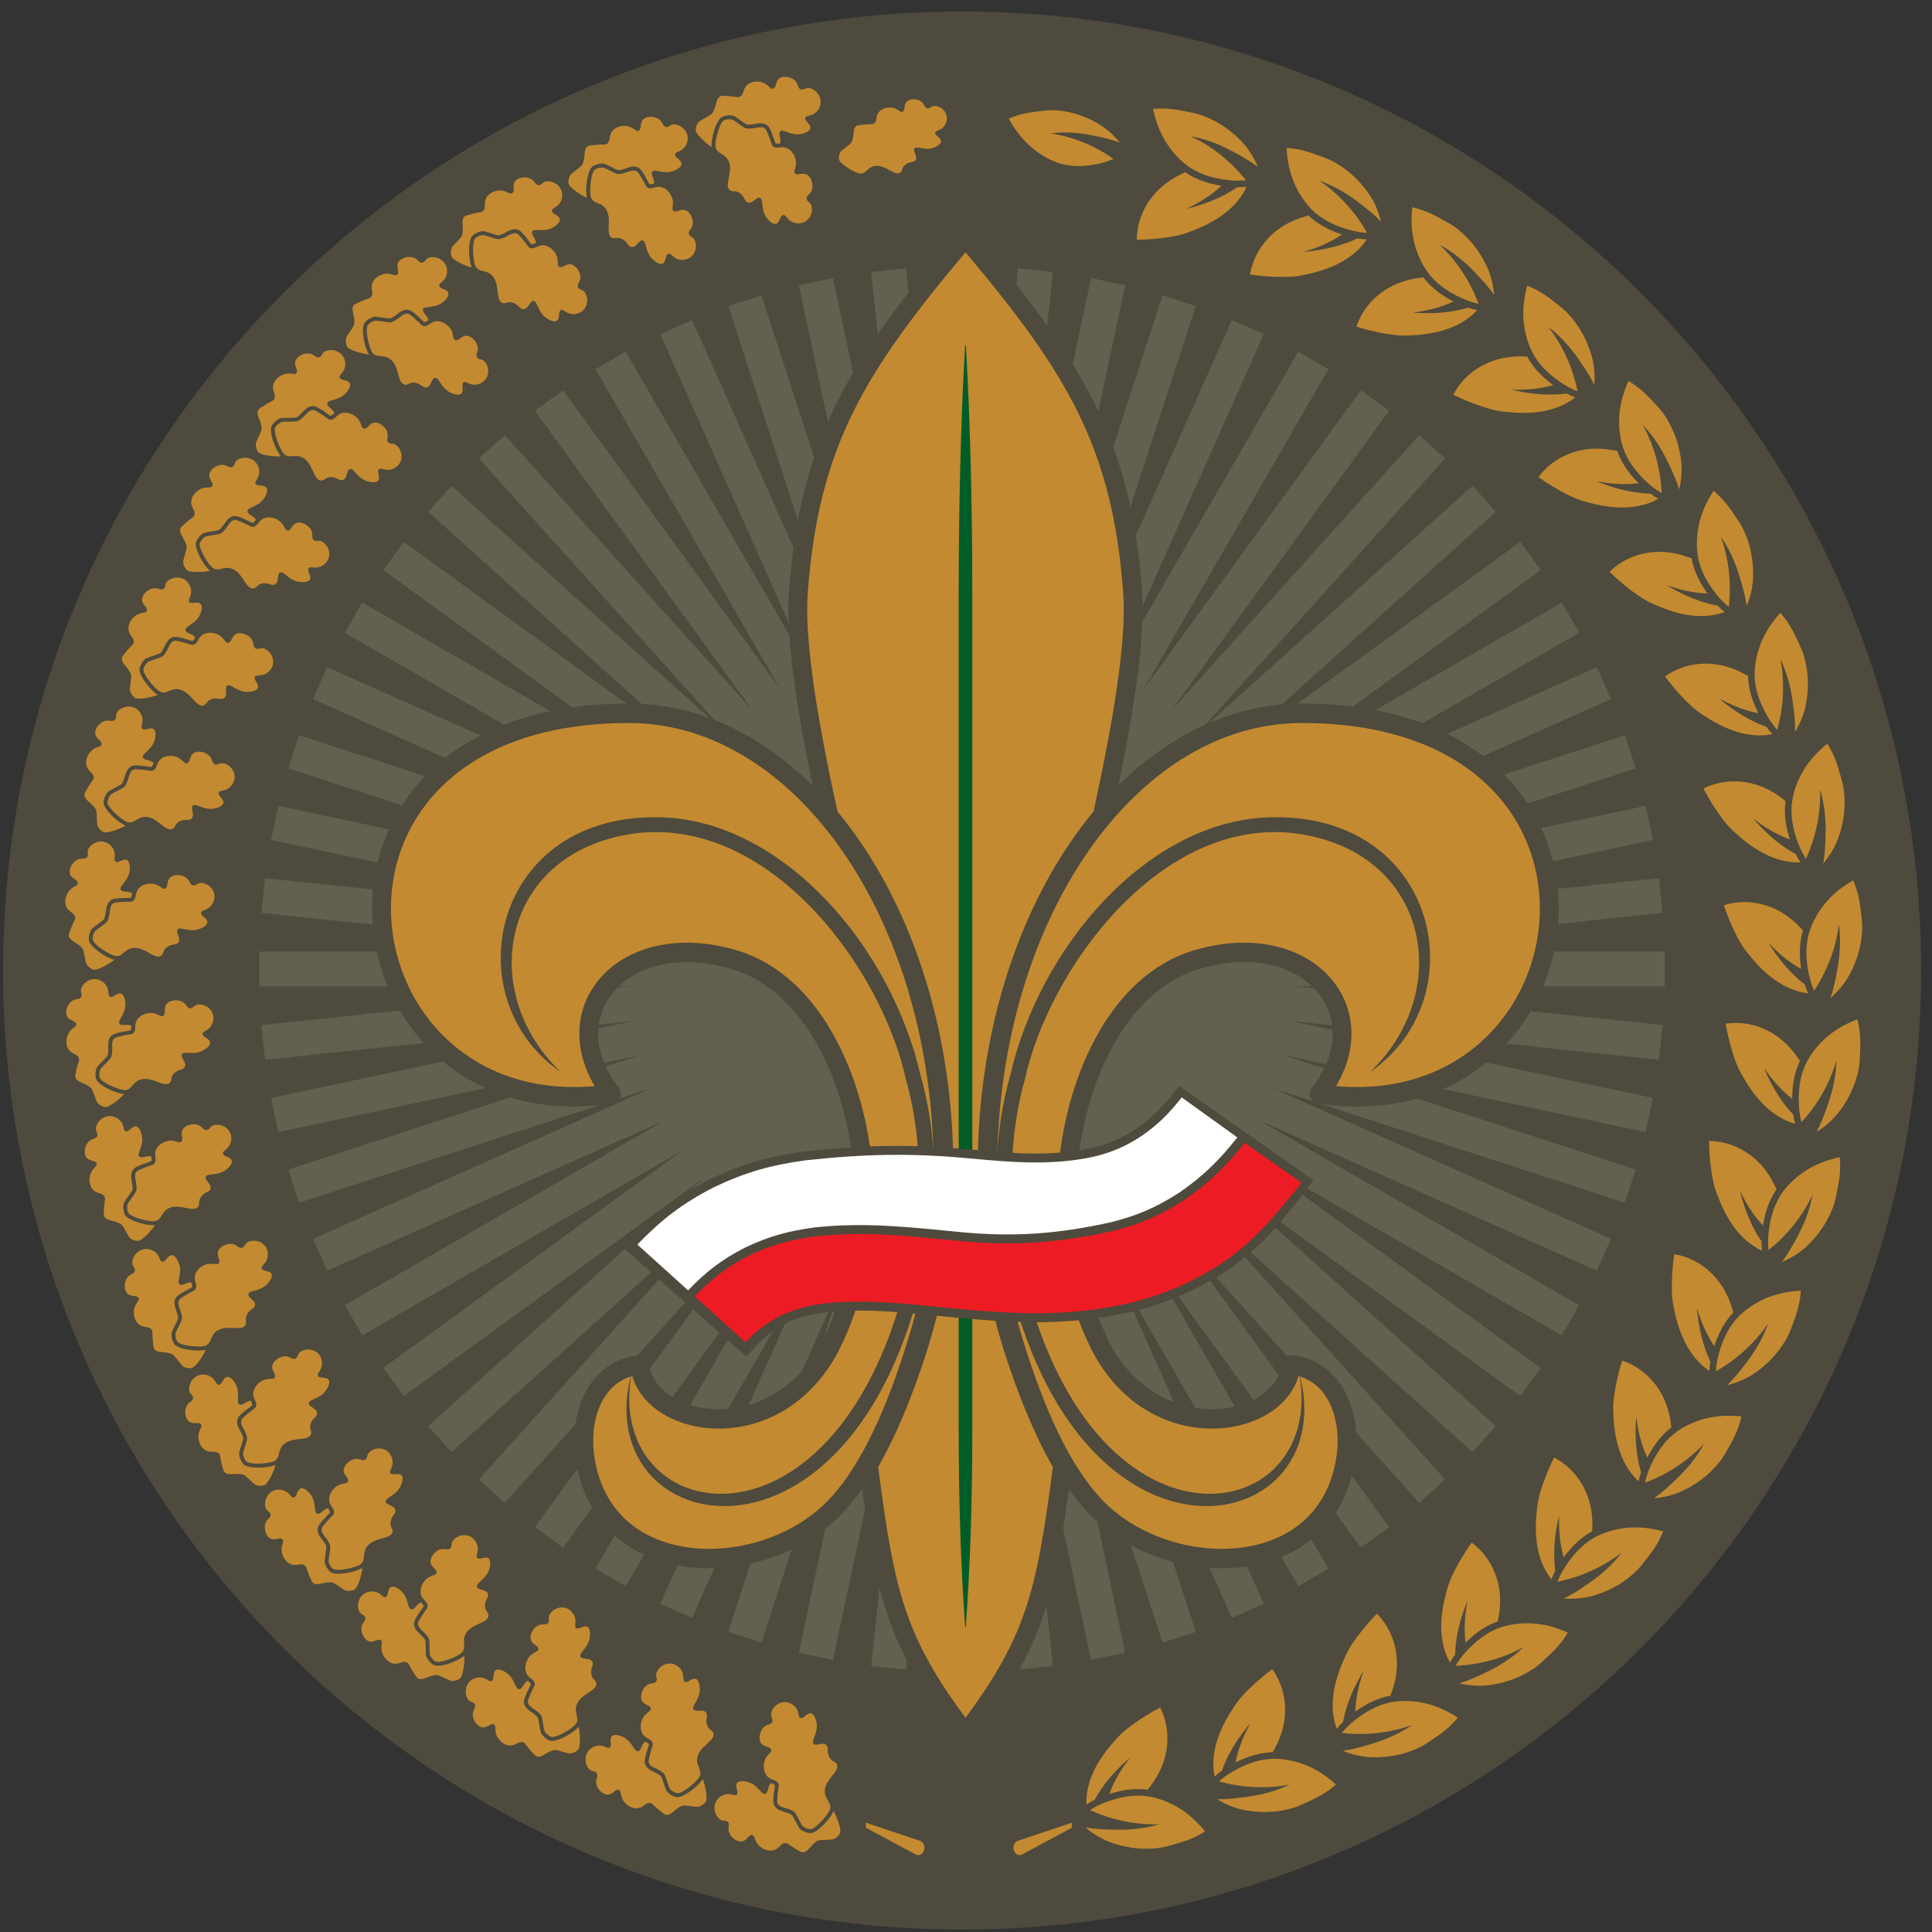 <?xml version="1.0" encoding="UTF-8" standalone="no"?>
<svg
   xmlns:dc="http://purl.org/dc/elements/1.1/"
   xmlns:cc="http://creativecommons.org/ns#"
   xmlns:rdf="http://www.w3.org/1999/02/22-rdf-syntax-ns#"
   xmlns:svg="http://www.w3.org/2000/svg"
   xmlns="http://www.w3.org/2000/svg"
   viewBox="0 0 209.333 209.333"
   height="209.333"
   width="209.333"
   xml:space="preserve"
   id="svg2"
   version="1.1"><rect x="0" y="0" width="209.333" height="209.333" fill="#333333" stroke="none"/><defs
     id="defs6" /><g
     transform="matrix(1.333,0,0,-1.333,0,209.333)"
     id="g10"><g
       transform="scale(0.1)"
       id="g12"><path
         id="path14"
         style="fill:#4e4a3d;fill-opacity:1;fill-rule:evenodd;stroke:none"
         d="m 784.672,1528.29 c 409.578,0 741.598,-333.99 741.598,-745.981 0,-411.993 -332.02,-745.981 -741.598,-745.981 -409.578,0 -741.602,333.988 -741.602,745.981 0,411.991 332.024,745.981 741.602,745.981" /><path
         id="path16"
         style="fill:none;stroke:#64604f;stroke-width:28.347;stroke-linecap:butt;stroke-linejoin:miter;stroke-miterlimit:22.926;stroke-dasharray:none;stroke-opacity:1"
         d="M 781.949,1353.92 V 211.637" /><path
         id="path18"
         style="fill:none;stroke:#64604f;stroke-width:28.347;stroke-linecap:butt;stroke-linejoin:miter;stroke-miterlimit:22.926;stroke-dasharray:none;stroke-opacity:1"
         d="M 722.25,1350.8 841.652,214.766" /><path
         id="path20"
         style="fill:none;stroke:#64604f;stroke-width:28.347;stroke-linecap:butt;stroke-linejoin:miter;stroke-miterlimit:22.926;stroke-dasharray:none;stroke-opacity:1"
         d="M 663.203,1341.44 900.699,224.117" /><path
         id="path22"
         style="fill:none;stroke:#64604f;stroke-width:28.347;stroke-linecap:butt;stroke-linejoin:miter;stroke-miterlimit:22.926;stroke-dasharray:none;stroke-opacity:1"
         d="M 605.457,1325.97 958.445,239.59" /><path
         id="path24"
         style="fill:none;stroke:#64604f;stroke-width:28.347;stroke-linecap:butt;stroke-linejoin:miter;stroke-miterlimit:22.926;stroke-dasharray:none;stroke-opacity:1"
         d="M 549.645,1304.55 1014.25,261.016" /><path
         id="path26"
         style="fill:none;stroke:#64604f;stroke-width:28.347;stroke-linecap:butt;stroke-linejoin:miter;stroke-miterlimit:22.926;stroke-dasharray:none;stroke-opacity:1"
         d="M 496.379,1277.41 1067.52,288.156" /><path
         id="path28"
         style="fill:none;stroke:#64604f;stroke-width:28.347;stroke-linecap:butt;stroke-linejoin:miter;stroke-miterlimit:22.926;stroke-dasharray:none;stroke-opacity:1"
         d="M 446.242,1244.84 1117.66,320.715" /><path
         id="path30"
         style="fill:none;stroke:#64604f;stroke-width:28.347;stroke-linecap:butt;stroke-linejoin:miter;stroke-miterlimit:22.926;stroke-dasharray:none;stroke-opacity:1"
         d="M 399.781,1207.22 1164.12,358.34" /><path
         id="path32"
         style="fill:none;stroke:#64604f;stroke-width:28.347;stroke-linecap:butt;stroke-linejoin:miter;stroke-miterlimit:22.926;stroke-dasharray:none;stroke-opacity:1"
         d="M 357.512,1164.95 1206.39,400.613" /><path
         id="path34"
         style="fill:none;stroke:#64604f;stroke-width:28.347;stroke-linecap:butt;stroke-linejoin:miter;stroke-miterlimit:22.926;stroke-dasharray:none;stroke-opacity:1"
         d="M 319.887,1118.49 1244.02,447.07" /><path
         id="path36"
         style="fill:none;stroke:#64604f;stroke-width:28.347;stroke-linecap:butt;stroke-linejoin:miter;stroke-miterlimit:22.926;stroke-dasharray:none;stroke-opacity:1"
         d="M 287.328,1068.35 1276.58,497.207" /><path
         id="path38"
         style="fill:none;stroke:#64604f;stroke-width:28.347;stroke-linecap:butt;stroke-linejoin:miter;stroke-miterlimit:22.926;stroke-dasharray:none;stroke-opacity:1"
         d="M 260.188,1015.09 1303.72,550.477" /><path
         id="path40"
         style="fill:none;stroke:#64604f;stroke-width:28.347;stroke-linecap:butt;stroke-linejoin:miter;stroke-miterlimit:22.926;stroke-dasharray:none;stroke-opacity:1"
         d="M 238.762,959.273 1325.14,606.289" /><path
         id="path42"
         style="fill:none;stroke:#64604f;stroke-width:28.347;stroke-linecap:butt;stroke-linejoin:miter;stroke-miterlimit:22.926;stroke-dasharray:none;stroke-opacity:1"
         d="M 223.289,901.527 1340.61,664.031" /><path
         id="path44"
         style="fill:none;stroke:#64604f;stroke-width:28.347;stroke-linecap:butt;stroke-linejoin:miter;stroke-miterlimit:22.926;stroke-dasharray:none;stroke-opacity:1"
         d="M 213.938,842.48 1349.97,723.082" /><path
         id="path46"
         style="fill:none;stroke:#64604f;stroke-width:28.347;stroke-linecap:butt;stroke-linejoin:miter;stroke-miterlimit:22.926;stroke-dasharray:none;stroke-opacity:1"
         d="M 210.809,782.781 H 1353.09" /><path
         id="path48"
         style="fill:none;stroke:#64604f;stroke-width:28.347;stroke-linecap:butt;stroke-linejoin:miter;stroke-miterlimit:22.926;stroke-dasharray:none;stroke-opacity:1"
         d="M 213.938,723.082 1349.97,842.48" /><path
         id="path50"
         style="fill:none;stroke:#64604f;stroke-width:28.347;stroke-linecap:butt;stroke-linejoin:miter;stroke-miterlimit:22.926;stroke-dasharray:none;stroke-opacity:1"
         d="M 223.289,664.035 1340.61,901.531" /><path
         id="path52"
         style="fill:none;stroke:#64604f;stroke-width:28.347;stroke-linecap:butt;stroke-linejoin:miter;stroke-miterlimit:22.926;stroke-dasharray:none;stroke-opacity:1"
         d="M 238.762,606.289 1325.14,959.273" /><path
         id="path54"
         style="fill:none;stroke:#64604f;stroke-width:28.347;stroke-linecap:butt;stroke-linejoin:miter;stroke-miterlimit:22.926;stroke-dasharray:none;stroke-opacity:1"
         d="M 260.188,550.477 1303.72,1015.09" /><path
         id="path56"
         style="fill:none;stroke:#64604f;stroke-width:28.347;stroke-linecap:butt;stroke-linejoin:miter;stroke-miterlimit:22.926;stroke-dasharray:none;stroke-opacity:1"
         d="M 287.328,497.211 1276.58,1068.36" /><path
         id="path58"
         style="fill:none;stroke:#64604f;stroke-width:28.347;stroke-linecap:butt;stroke-linejoin:miter;stroke-miterlimit:22.926;stroke-dasharray:none;stroke-opacity:1"
         d="m 319.887,447.07 924.133,671.42" /><path
         id="path60"
         style="fill:none;stroke:#64604f;stroke-width:28.347;stroke-linecap:butt;stroke-linejoin:miter;stroke-miterlimit:22.926;stroke-dasharray:none;stroke-opacity:1"
         d="M 357.512,400.613 1206.39,1164.95" /><path
         id="path62"
         style="fill:none;stroke:#64604f;stroke-width:28.347;stroke-linecap:butt;stroke-linejoin:miter;stroke-miterlimit:22.926;stroke-dasharray:none;stroke-opacity:1"
         d="m 399.781,358.34 764.339,848.88" /><path
         id="path64"
         style="fill:none;stroke:#64604f;stroke-width:28.347;stroke-linecap:butt;stroke-linejoin:miter;stroke-miterlimit:22.926;stroke-dasharray:none;stroke-opacity:1"
         d="M 446.242,320.719 1117.66,1244.85" /><path
         id="path66"
         style="fill:none;stroke:#64604f;stroke-width:28.347;stroke-linecap:butt;stroke-linejoin:miter;stroke-miterlimit:22.926;stroke-dasharray:none;stroke-opacity:1"
         d="m 496.379,288.16 571.141,989.25" /><path
         id="path68"
         style="fill:none;stroke:#64604f;stroke-width:28.347;stroke-linecap:butt;stroke-linejoin:miter;stroke-miterlimit:22.926;stroke-dasharray:none;stroke-opacity:1"
         d="M 549.645,261.016 1014.25,1304.55" /><path
         id="path70"
         style="fill:none;stroke:#64604f;stroke-width:28.347;stroke-linecap:butt;stroke-linejoin:miter;stroke-miterlimit:22.926;stroke-dasharray:none;stroke-opacity:1"
         d="M 605.457,239.594 958.445,1325.97" /><path
         id="path72"
         style="fill:none;stroke:#64604f;stroke-width:28.347;stroke-linecap:butt;stroke-linejoin:miter;stroke-miterlimit:22.926;stroke-dasharray:none;stroke-opacity:1"
         d="M 663.203,224.121 900.699,1341.45" /><path
         id="path74"
         style="fill:none;stroke:#64604f;stroke-width:28.347;stroke-linecap:butt;stroke-linejoin:miter;stroke-miterlimit:22.926;stroke-dasharray:none;stroke-opacity:1"
         d="M 722.25,214.766 841.652,1350.8" /><path
         id="path76"
         style="fill:none;stroke:#64604f;stroke-width:28.347;stroke-linecap:butt;stroke-linejoin:miter;stroke-miterlimit:22.926;stroke-dasharray:none;stroke-opacity:1"
         d="M 781.949,211.641 V 1353.93" /><path
         id="path78"
         style="fill:#c38a31;fill-opacity:1;fill-rule:evenodd;stroke:none"
         d="m 784.785,1377.17 c 88.852,-104.63 126.906,-166.78 135.856,-288.43 3.015,-40.98 -9.078,-110.029 -24.657,-181.365 -57.164,-68.008 -93.64,-171.312 -93.64,-287.008 0,-3.211 0.035,-6.418 0.097,-9.613 v -0.348 c 0,-47.679 7.536,-93.191 20.707,-134.828 11.969,-37.832 25.344,-69.836 40.559,-96.101 -13.789,-106.063 -22.023,-143.207 -78.922,-218.141 -56.898,74.934 -65.133,112.078 -78.922,218.141 15.215,26.265 28.59,58.269 40.563,96.101 13.168,41.637 20.707,87.149 20.707,134.828 v 0.348 c 0.062,3.195 0.094,6.402 0.094,9.613 0,115.696 -36.481,219 -93.641,287.008 -15.578,71.336 -27.672,140.385 -24.656,181.365 8.953,121.65 47.004,183.8 135.855,288.43" /><path
         id="path80"
         style="fill:#4e4a3d;fill-opacity:1;fill-rule:evenodd;stroke:none"
         d="m 790.703,1382.02 c 44.754,-52.71 76.762,-94.81 98.832,-139.3 22.199,-44.74 34.192,-91.57 38.746,-153.44 1.551,-21.08 -0.75,-49.14 -5.418,-80.95 -4.629,-31.521 -11.578,-66.787 -19.394,-102.572 -0.321,-1.488 -1.055,-2.781 -2.059,-3.789 -28.285,-33.801 -51.406,-76.571 -67.328,-125.379 -15.434,-47.309 -24.07,-100.27 -24.07,-156.223 l -0.008,-4.754 c 0.016,-1.488 0.043,-3.054 0.078,-4.711 l -0.004,-0.308 -0.004,-0.188 h 0.031 c 0,-23.008 1.786,-45.484 5.122,-67.23 3.472,-22.586 8.632,-44.43 15.23,-65.285 5.969,-18.871 12.219,-36.114 18.793,-51.735 6.594,-15.664 13.605,-29.945 21.078,-42.851 0.938,-1.614 1.219,-3.438 0.918,-5.141 -6.945,-53.363 -12.516,-89.469 -23.586,-121.887 -11.172,-32.726 -27.797,-61.363 -56.793,-99.554 -2.547,-3.356 -7.336,-4.016 -10.695,-1.465 -0.609,0.461 -1.137,1 -1.567,1.594 -28.937,38.125 -45.535,66.738 -56.695,99.425 -11.094,32.485 -16.664,68.668 -23.625,122.207 -0.226,1.743 0.153,3.418 0.969,4.821 h -0.008 c 7.469,12.906 14.481,27.187 21.074,42.851 6.575,15.621 12.828,32.864 18.793,51.735 6.598,20.855 11.762,42.695 15.231,65.285 3.336,21.746 5.121,44.222 5.121,67.23 h 0.027 v 0.348 l 0.004,0.148 h -0.004 c 0.031,1.657 0.055,3.231 0.071,4.711 l -0.004,4.754 c 0,55.953 -8.637,108.914 -24.071,156.223 -16,49.043 -39.265,91.996 -67.742,125.875 -0.828,0.988 -1.363,2.121 -1.617,3.301 l -0.031,-0.008 c -7.813,35.785 -14.766,71.047 -19.391,102.572 -4.668,31.81 -6.969,59.87 -5.418,80.95 4.555,61.87 16.547,108.7 38.746,153.44 22.082,44.51 54.113,86.64 98.91,139.39 2.731,3.22 7.559,3.62 10.785,0.9 0.356,-0.31 0.684,-0.64 0.973,-0.99 z m 85.113,-146.07 c -20.433,41.19 -50.023,80.7 -91.031,129.37 -41.008,-48.67 -70.597,-88.17 -91.031,-129.37 -21.277,-42.9 -32.793,-87.98 -37.188,-147.75 -1.464,-19.9 0.778,-46.86 5.293,-77.65 4.485,-30.554 11.223,-64.843 18.829,-99.769 29.195,-35.183 52.996,-79.324 69.355,-129.457 15.937,-48.847 24.852,-103.418 24.852,-160.957 l -0.055,-4.871 c -0.016,-1.711 -0.039,-3.336 -0.07,-4.867 v -0.223 h 0.031 c 0,-23.75 -1.844,-46.988 -5.301,-69.511 -3.598,-23.426 -8.945,-46.043 -15.77,-67.622 -6.003,-18.968 -12.429,-36.644 -19.332,-53.05 -6.503,-15.446 -13.367,-29.551 -20.625,-42.325 6.676,-51.113 12.114,-85.894 22.633,-116.707 9.821,-28.761 24.196,-54.367 48.379,-87.125 24.18,32.758 38.559,58.364 48.379,87.125 10.52,30.813 15.961,65.594 22.633,116.707 -7.262,12.766 -14.121,26.879 -20.621,42.325 -6.906,16.406 -13.34,34.082 -19.336,53.05 -6.828,21.582 -12.168,44.2 -15.766,67.629 -3.461,22.516 -5.304,45.754 -5.304,69.504 h 0.031 v 0.032 0.218 c -0.028,1.528 -0.055,3.145 -0.071,4.84 l -0.054,4.871 c 0,57.539 8.914,112.11 24.851,160.957 16.36,50.133 40.161,94.274 69.36,129.457 7.601,34.926 14.34,69.215 18.824,99.769 4.516,30.79 6.758,57.75 5.293,77.65 -4.395,59.77 -15.91,104.85 -37.188,147.75 z m -65.734,-625.223 -0.004,-0.133 0.004,0.133" /><path
         id="path82"
         style="fill:#005d28;fill-opacity:1;fill-rule:nonzero;stroke:none"
         d="m 784.785,247.566 h -0.215 c -3.418,46.43 -5.41,100.711 -5.324,166.504 v 664.08 c -0.109,131.81 4.754,200.24 5.223,211.5 h 0.316 0.317 c 0.468,-11.26 5.332,-79.69 5.222,-211.5 V 414.07 C 790.414,348.277 788.418,293.996 785,247.566 h -0.215" /><path
         id="path84"
         style="fill:#c38a31;fill-opacity:1;fill-rule:evenodd;stroke:none"
         d="m 1058.2,990.613 c 290.95,0 239.97,-343.297 14.12,-309.379 50.52,65.129 -8.55,136.157 -99.601,109.133 -71.516,-21.23 -105.633,-116.258 -105.633,-191.711 0,-46.742 10.43,-89.672 27.836,-123.379 45.402,-85.433 149.398,-65.023 154.578,-14.297 35,-3.753 50.11,-40.464 44.14,-77.343 -16.41,-101.477 -149.117,-98.981 -206.124,-34.817 -25.086,28.243 -45.297,71.129 -63.95,131.93 -13.171,42.926 -20.707,89.859 -20.707,139.02 0,204.812 114.317,370.843 255.341,370.843" /><path
         id="path86"
         style="fill:#4e4a3d;fill-opacity:1;fill-rule:evenodd;stroke:none"
         d="m 1058.2,998.523 c 104.4,0 166.47,-43.324 193.23,-98.398 12.2,-25.105 17.02,-52.602 15.14,-79.523 -1.87,-26.926 -10.43,-53.332 -24.98,-76.266 -31.38,-49.461 -90.46,-82.91 -170.34,-70.914 -4.19,0.609 -7.1,4.609 -6.51,8.926 0.23,1.66 0.95,3.125 1.99,4.265 11.34,14.793 16.48,29.727 16.51,43.379 0.03,11.668 -3.69,22.508 -10.44,31.543 -6.9,9.25 -17,16.707 -29.57,21.387 -18.32,6.828 -41.83,7.738 -68.417,-0.149 -30.473,-9.046 -53.825,-32.699 -70.262,-62.535 -20.035,-36.351 -29.797,-81.742 -29.797,-121.582 0,-22.359 2.441,-43.785 6.922,-63.644 l 0.058,-0.289 c 4.629,-20.434 11.403,-39.215 19.887,-55.657 l 0.012,0.012 c 13.441,-25.293 32.289,-40.605 51.898,-48.195 14.485,-5.613 29.403,-7.043 42.848,-5.199 13.151,1.808 24.821,6.75 33.141,13.945 6.96,6.012 11.5,13.598 12.37,22.152 0.43,4.332 4.18,7.485 8.39,7.039 0.94,-0.093 1.99,-0.246 3.14,-0.433 18.27,-2.949 31.54,-13.848 39.71,-28.922 7.84,-14.473 10.83,-32.789 8.84,-51.391 l -0.03,-0.234 c -0.2,-1.844 -0.46,-3.68 -0.75,-5.496 -4.24,-26.203 -15.73,-46.067 -31.6,-60.172 -13.22,-11.746 -29.38,-19.402 -46.84,-23.348 -17.16,-3.875 -35.672,-4.156 -53.918,-1.207 -32.961,5.332 -65.129,21.332 -86.945,45.891 -13.059,14.699 -24.789,33.09 -35.617,55.578 -10.727,22.277 -20.59,48.566 -30.016,79.285 -6.828,22.25 -12.164,45.57 -15.766,69.727 -3.453,23.211 -5.3,47.175 -5.3,71.672 0,104.062 29.128,198.402 76.226,266.8 47.625,69.168 113.649,111.953 186.786,111.953 z m 179.57,-105.441 c -24.38,50.164 -81.92,89.629 -179.57,89.629 -67.887,0 -129.536,-40.238 -174.325,-105.281 -45.32,-65.825 -73.352,-156.91 -73.352,-257.66 0,-23.719 1.786,-46.899 5.122,-69.329 3.472,-23.293 8.628,-45.808 15.23,-67.316 9.227,-30.074 18.801,-55.637 29.113,-77.059 10.211,-21.211 21.133,-38.394 33.16,-51.933 19.418,-21.863 48.297,-36.145 78.02,-40.949 16.355,-2.645 32.952,-2.387 48.342,1.082 15.08,3.41 28.92,9.918 40.07,19.824 13.28,11.801 22.91,28.566 26.51,50.848 0.26,1.558 0.47,3.109 0.64,4.628 l 0.02,0.239 c 1.65,15.437 -0.7,30.418 -6.97,42.004 -5.26,9.707 -13.39,17.027 -24.3,20.058 -2.75,-9.418 -8.4,-17.664 -16.14,-24.347 -10.48,-9.063 -24.91,-15.25 -40.985,-17.457 -15.792,-2.172 -33.273,-0.504 -50.218,6.058 -22.754,8.813 -44.543,26.414 -59.922,55.356 l 0.012,0.011 -0.043,0.086 c -9.137,17.688 -16.411,37.778 -21.344,59.531 l -0.082,0.321 c -4.754,21.07 -7.344,43.699 -7.344,67.23 0,42.25 10.43,90.528 31.832,129.367 18.297,33.207 44.621,59.625 79.375,69.942 29.839,8.855 56.629,7.683 77.829,-0.219 15.35,-5.723 27.8,-14.984 36.46,-26.574 8.8,-11.793 13.64,-25.938 13.61,-41.18 -0.04,-13.652 -3.99,-28.113 -12.55,-42.441 66.77,-5.922 116.07,23.304 142.79,65.426 13.13,20.695 20.84,44.484 22.53,68.73 1.69,24.246 -2.61,48.922 -13.52,71.375" /><path
         id="path88"
         style="fill:#4e4a3d;fill-opacity:1;fill-rule:evenodd;stroke:none"
         d="m 820.98,695.57 c -15.66,-55.554 -13.621,-115.984 0.215,-170.648 63.606,-251.277 271.675,-201.899 234.625,-69.66 24.22,-125.074 -163.129,-162.395 -222.531,72.265 -13.422,53.028 -15.434,111.532 -0.309,165.168 19.176,88.61 107.973,211.887 217.4,200.637 111.4,-13.027 132.68,-128.484 63.11,-194.418 87.94,60.113 55.71,212.793 -83.72,207.043 C 932.801,901.938 845.133,801.602 820.98,695.57" /><path
         id="path90"
         style="fill:#c38a31;fill-opacity:1;fill-rule:evenodd;stroke:none"
         d="m 511.227,990.613 c -290.957,0 -239.977,-343.297 -14.125,-309.379 -50.52,65.129 8.554,136.157 99.605,109.133 71.516,-21.23 105.633,-116.258 105.633,-191.711 0,-46.742 -10.434,-89.672 -27.84,-123.379 -45.398,-85.433 -149.395,-65.023 -154.574,-14.297 -35.004,-3.753 -50.113,-40.464 -44.145,-77.343 16.414,-101.477 149.121,-98.981 206.125,-34.817 25.09,28.243 45.297,71.129 63.953,131.93 13.172,42.926 20.707,89.859 20.707,139.02 0,204.812 -114.32,370.843 -255.339,370.843" /><path
         id="path92"
         style="fill:#4e4a3d;fill-opacity:1;fill-rule:evenodd;stroke:none"
         d="m 511.227,982.711 c -97.657,0 -155.196,-39.465 -179.571,-89.629 -10.91,-22.453 -15.218,-47.129 -13.527,-71.375 1.691,-24.246 9.41,-48.035 22.531,-68.73 26.723,-42.129 76.024,-71.348 142.789,-65.426 -8.554,14.328 -12.511,28.789 -12.543,42.441 -0.039,15.242 4.805,29.387 13.61,41.18 8.648,11.59 21.109,20.851 36.461,26.574 21.199,7.902 47.988,9.074 77.828,0.219 34.754,-10.317 61.074,-36.735 79.371,-69.942 21.398,-38.839 31.828,-87.117 31.828,-129.367 0,-23.531 -2.586,-46.16 -7.34,-67.23 l -0.082,-0.321 c -4.934,-21.753 -12.203,-41.843 -21.34,-59.531 l -0.043,-0.086 0.016,-0.011 c -15.387,-28.942 -37.172,-46.543 -59.93,-55.356 -16.941,-6.562 -34.426,-8.226 -50.215,-6.058 -16.074,2.207 -30.504,8.394 -40.992,17.457 -7.734,6.683 -13.39,14.929 -16.14,24.347 -10.907,-3.031 -19.028,-10.351 -24.286,-20.058 -6.273,-11.586 -8.632,-26.567 -6.976,-42.004 l 0.023,-0.239 c 0.164,-1.519 0.379,-3.07 0.629,-4.628 3.606,-22.282 13.238,-39.047 26.52,-50.848 11.152,-9.906 24.988,-16.414 40.066,-19.824 15.391,-3.469 31.988,-3.727 48.348,-1.082 29.715,4.804 58.593,19.086 78.011,40.949 12.028,13.539 22.95,30.722 33.165,51.933 10.312,21.422 19.882,46.985 29.109,77.059 6.598,21.508 11.762,44.023 15.23,67.316 3.34,22.43 5.118,45.61 5.118,69.329 0,100.75 -28.028,191.835 -73.344,257.66 -44.789,65.043 -106.438,105.281 -174.324,105.281 z M 317.992,900.125 c 26.762,55.074 88.828,98.398 193.235,98.398 73.132,0 139.16,-42.785 186.785,-111.953 47.09,-68.398 76.222,-162.738 76.222,-266.8 0,-24.497 -1.843,-48.461 -5.3,-71.672 -3.598,-24.157 -8.942,-47.477 -15.766,-69.727 -9.426,-30.719 -19.289,-57.004 -30.012,-79.285 -10.828,-22.488 -22.558,-40.879 -35.617,-55.578 -21.816,-24.559 -53.984,-40.559 -86.945,-45.891 -18.25,-2.949 -36.762,-2.668 -53.914,1.207 -17.465,3.946 -33.625,11.602 -46.84,23.348 -15.879,14.105 -27.371,33.969 -31.61,60.172 -0.296,1.816 -0.542,3.652 -0.742,5.496 l -0.031,0.234 c -1.996,18.602 0.996,36.918 8.832,51.391 8.164,15.074 21.445,25.973 39.711,28.922 1.148,0.187 2.207,0.34 3.152,0.433 4.2,0.446 7.957,-2.707 8.387,-7.039 0.871,-8.554 5.406,-16.14 12.367,-22.152 8.321,-7.195 19.985,-12.137 33.141,-13.945 13.445,-1.844 28.359,-0.414 42.848,5.199 19.609,7.59 38.453,22.902 51.894,48.195 l 0.012,-0.012 c 8.484,16.442 15.254,35.223 19.887,55.657 l 0.058,0.289 c 4.481,19.859 6.922,41.285 6.922,63.644 0,39.84 -9.758,85.231 -29.789,121.582 -16.441,29.836 -39.793,53.489 -70.27,62.535 -26.589,7.887 -50.093,6.977 -68.421,0.149 -12.567,-4.68 -22.668,-12.137 -29.571,-21.387 -6.75,-9.035 -10.461,-19.875 -10.433,-31.543 0.031,-13.652 5.171,-28.586 16.515,-43.379 1.035,-1.14 1.746,-2.605 1.977,-4.265 0.597,-4.317 -2.313,-8.317 -6.5,-8.926 -79.883,-11.996 -138.965,21.453 -170.336,70.914 -14.551,22.934 -23.11,49.34 -24.988,76.266 -1.879,26.921 2.945,54.418 15.14,79.523" /><path
         id="path94"
         style="fill:#4e4a3d;fill-opacity:1;fill-rule:evenodd;stroke:none"
         d="M 748.445,695.57 C 764.105,640.016 762.066,579.586 748.23,524.922 684.625,273.645 476.555,323.023 513.602,455.262 489.391,330.188 676.73,292.867 736.133,527.527 c 13.422,53.028 15.433,111.532 0.312,165.168 C 717.27,781.305 628.473,904.582 519.047,893.332 407.645,880.305 386.363,764.848 455.934,698.914 367.996,759.027 400.23,911.707 539.66,905.957 636.621,901.938 724.293,801.602 748.445,695.57" /><path
         id="path96"
         style="fill:#4e4a3d;fill-opacity:1;fill-rule:evenodd;stroke:none"
         d="m 606.57,467.867 c 20.446,22.848 33.59,31.649 64.25,35.848 34.993,3.789 70.215,-0.899 105.039,-4.215 52.465,-4.789 91.629,-6.863 143.942,4.605 30.445,7.747 52.429,17.254 78.726,34.313 29.083,20.004 48.053,44.691 69.043,72.699 -36.36,25.563 -72.722,51.121 -109.082,76.68 -10.765,-14.363 -20.48,-24.957 -35.398,-35.215 -11.863,-7.699 -21.485,-11.746 -35.219,-15.242 -33.402,-7.324 -65.207,-4.426 -98.914,-1.348 -48.004,4.574 -86.344,3.715 -135.086,-1.554 -28.973,-3.973 -50.609,-10.016 -77.012,-22.661 -29.355,-15.109 -48.789,-30.789 -70.632,-55.203 L 606.57,467.867" /><path
         id="path98"
         style="fill:#ffffff;fill-opacity:1;fill-rule:nonzero;stroke:none"
         d="m 559.293,521.543 c 14.602,15.16 27.273,25.012 46.129,34.68 19.383,9.277 35.191,13.531 56.461,16.441 42.277,4.578 79.019,0.043 120.887,-3.953 42.824,-3.906 77.601,-1.172 120.187,8.172 21.633,5.496 37.098,12.129 55.781,24.246 19.465,13.367 32.457,26.367 47.012,44.742 l -45.211,32.5 c -10.48,-13.23 -19.281,-22.152 -33.301,-31.773 -12.66,-8.207 -22.957,-12.559 -37.609,-16.285 -34.52,-7.567 -66.574,-4.704 -101.387,-1.532 -47.304,4.512 -85.441,3.66 -133.437,-1.531 -28.094,-3.848 -49.028,-9.668 -74.625,-21.934 -25.293,-12.972 -42.516,-26.191 -62.102,-46.531 13.742,-12.418 27.473,-24.828 41.215,-37.242" /><path
         id="path100"
         style="fill:#ed1c24;fill-opacity:1;fill-rule:nonzero;stroke:none"
         d="m 605.93,479.398 c 8.918,9.274 16.535,15.368 28.05,21.27 12.266,5.879 22.446,8.387 35.907,10.23 35.566,3.852 71.297,-0.812 106.691,-4.191 51.492,-4.699 90.133,-6.824 141.465,4.434 29.527,7.515 50.832,16.718 76.34,33.261 25.567,17.539 44.417,40.5 63.527,64.633 l -46.29,32.469 c -15.081,-19.043 -28.569,-32.512 -48.737,-46.356 -19.496,-12.644 -35.602,-19.55 -58.168,-25.3 -43.641,-9.563 -78.801,-12.352 -122.664,-8.348 -41.141,3.922 -77.723,8.48 -119.238,3.984 -20.368,-2.793 -35.508,-6.836 -54.075,-15.722 -18,-9.242 -30.078,-18.633 -44.023,-33.121 13.738,-12.411 27.48,-24.821 41.215,-37.243" /><path
         id="path102"
         style="fill:#4e4a3d;fill-opacity:1;fill-rule:evenodd;stroke:none"
         d="m 782.039,1561.02 c 430.521,0 779.531,-349 779.531,-779.528 C 1561.57,350.973 1212.56,1.965 782.039,1.965 351.516,1.965 2.512,350.973 2.512,781.492 c 0,430.528 349.004,779.528 779.527,779.528 z m 0,-42.67 c 406.951,0 736.851,-329.9 736.851,-736.858 0,-406.953 -329.9,-736.855 -736.851,-736.855 -406.957,0 -736.859,329.902 -736.859,736.855 0,406.958 329.902,736.858 736.859,736.858" /><path
         id="path104"
         style="fill:#c38a31;fill-opacity:1;fill-rule:evenodd;stroke:none"
         d="m 682.645,79.938 c 1.636,2.734 -1.93,12.824 -5.125,18.434 -2.262,-6.078 -13.559,-18.586 -19.286,-18.016 -2.882,0.285 -6.23,1.621 -8.3,3.75 l -0.211,0.211 -0.168,0.262 c -1.395,2.098 -4.91,9.609 -5.934,10.555 -4.785,3.207 -12.113,2.453 -14.57,8.426 -0.867,2.101 -0.336,6.082 -0.153,8.339 0.157,1.883 0.993,5.786 0.95,7.336 -0.196,0.532 -1.512,1.063 -3.157,1.817 -2.836,-2.055 -1.949,-7.895 -4.652,-8.707 -3.277,-0.985 -5.769,7.222 -14.184,9.629 -0.578,0.164 -6.675,1.836 -8.738,-0.825 -2.066,-2.664 1.629,-7.484 -0.324,-9.425 -1.566,-1.551 -4.379,1.078 -8.883,0.175 -3.156,-0.621 -6.746,-2.914 -8.34,-6.675 -1.968,-4.637 -0.465,-10.485 3.453,-13.579 2.543,-2.012 5.145,-0.301 6.758,-2.312 1.66,-2.07 -0.32,-4.301 0.664,-7.859 1.227,-4.434 6.375,-8.438 10.528,-7.895 4.234,0.551 5.39,5.551 8.343,5.246 2.52,-0.254 1.801,-4.82 5.59,-8.586 2.649,-2.637 7.215,-4.742 11.395,-3.906 5.422,1.082 6.273,6.32 10.457,5.953 1.762,-0.148 1.773,-1.09 7.441,-4.453 3.344,-1.98 5.012,-2.973 6.051,-3.027 4.543,-0.238 6.281,5.754 12.016,9.234 1.918,1.168 8.332,0.578 13.125,1.293 0,0 3.14,1.074 5.254,4.606" /><path
         id="path106"
         style="fill:#c38a31;fill-opacity:1;fill-rule:evenodd;stroke:none"
         d="m 658.543,83.547 c 4.047,-0.402 15.258,12.414 16.184,16.504 1.246,5.504 -3.961,7.398 -4.305,13.57 -0.586,10.328 12.418,16.629 9.875,22.594 -1.129,2.652 -3.852,1.773 -6.055,5.625 -2.558,4.469 -0.219,7.965 -2.551,10.148 -2.961,2.766 -8.406,-1.3 -10.441,0.989 -2.289,2.57 3.941,8.398 2.449,17.132 -0.101,0.598 -1.242,6.899 -4.5,7.633 -3.265,0.738 -5.957,-4.726 -8.527,-3.777 -2.055,0.758 -0.93,4.465 -3.668,8.191 -1.922,2.614 -5.508,4.907 -9.539,4.739 -4.973,-0.207 -9.531,-4.114 -10.594,-9.04 -0.691,-3.195 1.945,-4.828 0.852,-7.171 -1.125,-2.418 -3.961,-1.571 -6.7,-4.008 -3.418,-3.043 -4.765,-9.481 -2.488,-13.043 2.313,-3.629 7.262,-2.52 8.266,-5.352 0.855,-2.422 -3.516,-3.734 -5.235,-8.836 -1.203,-3.554 -1.101,-8.636 1.442,-12.097 3.301,-4.493 8.328,-3.008 9.808,-6.985 0.622,-1.675 -0.211,-2.09 -0.757,-8.734 -0.321,-3.91 -0.485,-5.867 -0.082,-6.836 1.746,-4.262 7.824,-3.254 13.394,-6.988 1.867,-1.25 4.109,-7.367 6.809,-11.441 0,0 2.312,-2.414 6.363,-2.816" /><path
         id="path108"
         style="fill:#c38a31;fill-opacity:1;fill-rule:evenodd;stroke:none"
         d="m 573.441,105.48 c 2.039,2.446 0.098,12.969 -2.179,19.012 -3.184,-5.652 -16.301,-16.238 -21.871,-14.777 -2.801,0.734 -5.899,2.574 -7.61,5 l -0.172,0.242 -0.129,0.281 c -1.05,2.293 -3.343,10.266 -4.21,11.356 -4.219,3.914 -11.579,4.316 -13.071,10.601 -0.523,2.211 0.621,6.059 1.156,8.258 0.45,1.84 1.887,5.559 2.086,7.102 -0.113,0.554 -1.328,1.285 -2.836,2.289 -3.121,-1.59 -3.16,-7.496 -5.957,-7.875 -3.39,-0.461 -4.566,8.039 -12.503,11.726 -0.543,0.254 -6.305,2.864 -8.758,0.555 -2.457,-2.309 0.437,-7.645 -1.793,-9.258 -1.793,-1.289 -4.16,1.75 -8.746,1.563 -3.215,-0.121 -7.121,-1.825 -9.285,-5.289 -2.668,-4.27 -2.098,-10.282 1.289,-13.95 2.199,-2.382 5.035,-1.105 6.308,-3.343 1.32,-2.305 -0.984,-4.2 -0.57,-7.868 0.519,-4.57 4.976,-9.328 9.164,-9.445 4.269,-0.113 6.187,4.641 9.059,3.879 2.453,-0.644 1.023,-5.039 4.179,-9.355 2.207,-3.016 6.383,-5.809 10.645,-5.641 5.523,0.219 7.187,5.262 11.258,4.246 1.714,-0.422 1.582,-1.355 6.656,-5.562 2.988,-2.477 4.484,-3.719 5.5,-3.934 4.449,-0.949 7.101,4.699 13.316,7.238 2.074,0.856 8.317,-0.73 13.16,-0.777 0,0 3.274,0.57 5.914,3.726" /><path
         id="path110"
         style="fill:#c38a31;fill-opacity:1;fill-rule:evenodd;stroke:none"
         d="m 550.199,112.82 c 3.93,-1.031 17.012,9.871 18.567,13.766 2.093,5.246 -2.754,7.93 -2.133,14.078 1.043,10.293 14.867,14.481 13.289,20.77 -0.699,2.793 -3.527,2.355 -5.098,6.5 -1.828,4.816 1.028,7.906 -0.933,10.425 -2.493,3.196 -8.504,0.032 -10.161,2.61 -1.855,2.898 5.208,7.676 5.102,16.539 -0.008,0.609 -0.148,7.008 -3.25,8.238 -3.109,1.242 -6.621,-3.734 -9.016,-2.394 -1.91,1.07 -0.214,4.554 -2.336,8.664 -1.492,2.882 -4.675,5.707 -8.679,6.172 -4.949,0.574 -10.063,-2.571 -11.883,-7.266 -1.176,-3.051 1.168,-5.078 -0.277,-7.219 -1.489,-2.211 -4.161,-0.933 -7.246,-2.91 -3.852,-2.473 -6.188,-8.617 -4.5,-12.496 1.718,-3.945 6.777,-3.625 7.328,-6.578 0.468,-2.524 -4.055,-3.141 -6.547,-7.906 -1.746,-3.325 -2.446,-8.36 -0.473,-12.176 2.559,-4.953 7.754,-4.274 8.594,-8.434 0.351,-1.75 -0.535,-2.031 -2.113,-8.508 -0.926,-3.812 -1.395,-5.718 -1.153,-6.738 1.063,-4.48 7.219,-4.437 12.137,-9 1.648,-1.527 2.906,-7.914 4.937,-12.363 0,0 1.911,-2.742 5.844,-3.774" /><path
         id="path112"
         style="fill:#c38a31;fill-opacity:1;fill-rule:evenodd;stroke:none"
         d="m 469.574,147.793 c 2.399,2.098 2.129,12.793 0.824,19.117 -4.031,-5.082 -18.64,-13.484 -23.914,-11.172 -2.652,1.16 -5.425,3.465 -6.73,6.129 l -0.137,0.266 -0.082,0.301 c -0.68,2.429 -1.695,10.656 -2.383,11.871 -3.558,4.531 -10.761,6.074 -11.25,12.519 -0.172,2.262 1.559,5.883 2.434,7.973 0.73,1.746 2.73,5.195 3.172,6.687 -0.024,0.567 -1.113,1.477 -2.445,2.7 -3.333,-1.079 -4.293,-6.903 -7.114,-6.844 -3.422,0.078 -3.254,8.656 -10.519,13.539 -0.496,0.34 -5.778,3.812 -8.563,1.918 -2.789,-1.895 -0.762,-7.617 -3.219,-8.863 -1.972,-0.989 -3.832,2.379 -8.39,2.914 -3.199,0.382 -7.32,-0.688 -10,-3.77 -3.301,-3.805 -3.68,-9.828 -0.91,-13.98 1.8,-2.7 4.8,-1.879 5.711,-4.289 0.941,-2.485 -1.633,-3.993 -1.793,-7.68 -0.207,-4.598 3.453,-9.996 7.57,-10.766 4.199,-0.785 6.84,3.617 9.555,2.414 2.32,-1.019 0.222,-5.14 2.664,-9.894 1.707,-3.328 5.394,-6.738 9.629,-7.235 5.492,-0.648 7.921,4.071 11.789,2.43 1.625,-0.683 1.343,-1.586 5.699,-6.531 2.566,-2.918 3.848,-4.379 4.816,-4.75 4.25,-1.633 7.754,3.531 14.285,5.066 2.184,0.524 8.098,-2.019 12.879,-2.824 0,0 3.321,0.051 6.422,2.754" /><path
         id="path114"
         style="fill:#c38a31;fill-opacity:1;fill-rule:evenodd;stroke:none"
         d="m 447.766,158.676 c 3.726,-1.633 18.347,7.09 20.492,10.695 2.89,4.848 -1.477,8.258 0.097,14.238 2.637,10.004 16.954,11.977 16.379,18.434 -0.257,2.871 -3.117,2.875 -4.023,7.219 -1.051,5.039 2.254,7.644 0.707,10.441 -1.961,3.547 -8.395,1.36 -9.621,4.168 -1.383,3.152 6.344,6.766 7.621,15.535 0.09,0.602 0.949,6.946 -1.918,8.649 -2.879,1.715 -7.125,-2.653 -9.281,-0.957 -1.719,1.355 0.5,4.535 -0.953,8.925 -1.02,3.079 -3.723,6.368 -7.61,7.454 -4.797,1.339 -10.336,-0.965 -12.867,-5.325 -1.641,-2.82 0.359,-5.191 -1.406,-7.082 -1.817,-1.949 -4.254,-0.265 -7.613,-1.742 -4.192,-1.836 -7.461,-7.543 -6.399,-11.637 1.082,-4.164 6.129,-4.64 6.211,-7.64 0.066,-2.567 -4.492,-2.469 -7.707,-6.781 -2.242,-3.016 -3.719,-7.879 -2.371,-11.957 1.754,-5.29 6.992,-5.434 7.172,-9.672 0.074,-1.789 -0.848,-1.926 -3.418,-8.075 -1.516,-3.621 -2.274,-5.429 -2.192,-6.472 0.344,-4.594 6.434,-5.516 10.579,-10.789 1.39,-1.766 1.632,-8.274 2.941,-12.985 0,0 1.453,-3.011 5.18,-4.644" /><path
         id="path116"
         style="fill:#c38a31;fill-opacity:1;fill-rule:evenodd;stroke:none"
         d="m 373.605,205.832 c 2.7,1.695 4.102,12.305 3.805,18.758 -4.777,-4.395 -20.519,-10.406 -25.367,-7.297 -2.438,1.562 -4.813,4.27 -5.691,7.102 l -0.09,0.289 -0.035,0.308 c -0.289,2.504 -0.008,10.793 -0.493,12.098 -2.808,5.031 -9.683,7.683 -9.156,14.125 0.184,2.265 2.461,5.566 3.649,7.496 0.996,1.609 3.511,4.703 4.179,6.105 0.067,0.567 -0.867,1.633 -1.988,3.051 -3.461,-0.543 -5.324,-6.148 -8.102,-5.644 -3.363,0.609 -1.859,9.054 -8.269,15.015 -0.438,0.41 -5.113,4.668 -8.156,3.235 -3.051,-1.434 -1.946,-7.407 -4.571,-8.25 -2.097,-0.668 -3.41,2.949 -7.828,4.187 -3.097,0.879 -7.336,0.465 -10.465,-2.16 -3.859,-3.238 -5.175,-9.129 -3.086,-13.668 1.352,-2.945 4.446,-2.602 4.969,-5.129 0.539,-2.598 -2.242,-3.683 -2.976,-7.301 -0.918,-4.507 1.851,-10.414 5.796,-11.812 4.024,-1.434 7.321,2.496 9.817,0.887 2.129,-1.375 -0.586,-5.114 1.082,-10.192 1.164,-3.551 4.273,-7.496 8.379,-8.656 5.324,-1.496 8.461,2.785 12.023,0.562 1.496,-0.933 1.082,-1.781 4.606,-7.347 2.078,-3.281 3.117,-4.922 4.015,-5.442 3.942,-2.277 8.211,2.274 14.903,2.77 2.238,0.172 7.683,-3.262 12.277,-4.805 0,0 3.289,-0.469 6.773,1.715" /><path
         id="path118"
         style="fill:#c38a31;fill-opacity:1;fill-rule:evenodd;stroke:none"
         d="m 353.77,219.992 c 3.421,-2.191 19.23,4.133 21.91,7.356 3.613,4.34 -0.168,8.39 2.324,14.05 4.172,9.469 18.617,9.18 19.059,15.649 0.199,2.871 -2.625,3.328 -2.84,7.758 -0.254,5.14 3.422,7.199 2.332,10.199 -1.383,3.812 -8.078,2.656 -8.856,5.621 -0.871,3.328 7.324,5.695 9.961,14.156 0.184,0.578 2.024,6.707 -0.539,8.84 -2.574,2.141 -7.453,-1.504 -9.316,0.508 -1.489,1.605 1.203,4.398 0.449,8.965 -0.524,3.203 -2.676,6.871 -6.344,8.551 -4.527,2.07 -10.363,0.664 -13.547,-3.243 -2.062,-2.535 -0.457,-5.187 -2.492,-6.777 -2.101,-1.645 -4.246,0.398 -7.793,-0.531 -4.43,-1.16 -8.551,-6.281 -8.14,-10.492 0.414,-4.286 5.328,-5.543 4.937,-8.516 -0.336,-2.551 -4.824,-1.734 -8.672,-5.496 -2.687,-2.625 -4.906,-7.203 -4.211,-11.442 0.903,-5.496 6.055,-6.457 5.571,-10.671 -0.208,-1.778 -1.141,-1.766 -4.641,-7.442 -2.059,-3.336 -3.094,-5.004 -3.18,-6.051 -0.375,-4.589 5.496,-6.453 8.762,-12.308 1.098,-1.965 0.32,-8.426 0.879,-13.285 0,0 0.961,-3.2 4.387,-5.399" /><path
         id="path120"
         style="fill:#c38a31;fill-opacity:1;fill-rule:evenodd;stroke:none"
         d="m 287.898,278.172 c 2.93,1.25 5.977,11.508 6.692,17.93 -5.406,-3.594 -21.895,-7.067 -26.195,-3.243 -2.165,1.926 -4.086,4.973 -4.508,7.911 l -0.047,0.293 0.015,0.312 c 0.106,2.52 1.68,10.664 1.403,12.027 -1.985,5.407 -8.356,9.106 -6.832,15.383 0.535,2.207 3.301,5.117 4.777,6.832 1.238,1.438 4.207,4.098 5.082,5.379 0.153,0.547 -0.597,1.75 -1.484,3.324 -3.504,0.004 -6.223,-5.242 -8.883,-4.308 -3.23,1.129 -0.422,9.234 -5.82,16.129 -0.368,0.472 -4.321,5.41 -7.551,4.464 -3.238,-0.937 -3.082,-7.007 -5.801,-7.433 -2.18,-0.328 -2.914,3.449 -7.082,5.363 -2.922,1.356 -7.172,1.61 -10.672,-0.496 -4.316,-2.594 -6.539,-8.207 -5.187,-13.016 0.879,-3.121 3.984,-3.265 4.105,-5.839 0.125,-2.657 -2.789,-3.297 -4.082,-6.75 -1.613,-4.309 0.199,-10.575 3.875,-12.579 3.75,-2.039 7.625,1.325 9.836,-0.656 1.891,-1.687 -1.375,-4.961 -0.527,-10.234 0.597,-3.692 3.051,-8.078 6.926,-9.86 5.019,-2.312 8.792,1.426 11.96,-1.328 1.336,-1.156 0.79,-1.925 3.403,-7.976 1.539,-3.567 2.304,-5.352 3.113,-6.004 3.539,-2.863 8.461,0.965 15.152,0.406 2.235,-0.18 7.079,-4.426 11.375,-6.668 0,0 3.176,-0.976 6.957,0.637" /><path
         id="path122"
         style="fill:#c38a31;fill-opacity:1;fill-rule:evenodd;stroke:none"
         d="m 270.52,295.262 c 3.039,-2.703 19.644,1.074 22.793,3.84 4.25,3.718 1.148,8.308 4.496,13.507 5.601,8.7 19.824,6.157 21.269,12.473 0.649,2.809 -2.07,3.699 -1.594,8.109 0.559,5.118 4.504,6.575 3.903,9.711 -0.77,3.977 -7.563,3.887 -7.867,6.934 -0.34,3.43 8.128,4.48 12.054,12.422 0.27,0.547 3.047,6.312 0.848,8.82 -2.211,2.516 -7.598,-0.32 -9.125,1.957 -1.215,1.82 1.879,4.16 1.851,8.781 -0.019,3.247 -1.57,7.207 -4.929,9.442 -4.149,2.754 -10.129,2.277 -13.887,-1.082 -2.434,-2.18 -1.262,-5.055 -3.523,-6.305 -2.336,-1.293 -4.129,1.055 -7.782,0.695 -4.554,-0.453 -9.425,-4.867 -9.679,-9.093 -0.262,-4.293 4.394,-6.305 3.543,-9.184 -0.727,-2.461 -5.036,-0.957 -9.426,-4.07 -3.063,-2.172 -5.973,-6.344 -5.945,-10.637 0.031,-5.574 4.968,-7.328 3.828,-11.418 -0.481,-1.719 -1.399,-1.566 -5.746,-6.617 -2.555,-2.977 -3.84,-4.465 -4.082,-5.481 -1.09,-4.476 4.414,-7.234 6.726,-13.531 0.774,-2.109 -1.004,-8.371 -1.215,-13.258 0,0 0.453,-3.312 3.489,-6.015" /><path
         id="path124"
         style="fill:#c38a31;fill-opacity:1;fill-rule:evenodd;stroke:none"
         d="m 214.563,363.027 c 3.089,0.778 7.703,10.43 9.414,16.661 -5.899,-2.704 -22.731,-3.555 -26.379,0.898 -1.836,2.242 -3.262,5.551 -3.219,8.516 l 0.004,0.3 0.062,0.305 c 0.5,2.473 3.328,10.266 3.27,11.66 -1.117,5.653 -6.832,10.301 -4.344,16.262 0.875,2.098 4.063,4.535 5.789,6 1.445,1.223 4.793,3.391 5.86,4.519 0.238,0.516 -0.321,1.821 -0.95,3.516 -3.457,0.551 -6.961,-4.207 -9.445,-2.867 -3.016,1.617 1.027,9.187 -3.227,16.836 -0.289,0.527 -3.418,6.023 -6.757,5.597 -3.344,-0.421 -4.137,-6.445 -6.895,-6.433 -2.203,0.008 -2.332,3.855 -6.152,6.406 -2.676,1.785 -6.832,2.707 -10.621,1.176 -4.668,-1.891 -7.743,-7.086 -7.157,-12.047 0.375,-3.219 3.422,-3.848 3.137,-6.41 -0.285,-2.641 -3.269,-2.817 -5.086,-6.031 -2.265,-4 -1.457,-10.473 1.863,-13.024 3.387,-2.605 7.735,0.113 9.606,-2.191 1.605,-1.961 -2.129,-4.68 -2.117,-10.024 0.011,-3.734 1.75,-8.453 5.297,-10.82 4.601,-3.07 8.906,0.035 11.605,-3.184 1.137,-1.347 0.481,-2.027 2.113,-8.41 0.965,-3.765 1.442,-5.644 2.137,-6.418 3.047,-3.379 8.508,-0.371 15.027,-1.968 2.184,-0.528 6.301,-5.481 10.196,-8.364 0,0 2.98,-1.465 6.969,-0.461" /><path
         id="path126"
         style="fill:#c38a31;fill-opacity:1;fill-rule:evenodd;stroke:none"
         d="m 200.074,382.625 c 2.578,-3.145 19.567,-2.012 23.114,0.227 4.777,3.007 2.433,8.027 6.55,12.636 6.891,7.719 20.539,2.981 22.961,8.996 1.074,2.672 -1.472,3.977 -0.304,8.254 1.347,4.973 5.476,5.793 5.371,8.985 -0.141,4.05 -6.864,5.019 -6.684,8.082 0.199,3.433 8.723,3.148 13.848,10.383 0.351,0.496 3.996,5.753 2.211,8.578 -1.786,2.828 -7.551,0.867 -8.7,3.355 -0.918,1.988 2.5,3.817 3.204,8.387 0.484,3.207 -0.426,7.363 -3.399,10.094 -3.664,3.371 -9.644,3.836 -13.883,1.101 -2.746,-1.769 -2.035,-4.793 -4.465,-5.672 -2.507,-0.914 -3.914,1.692 -7.574,1.903 -4.57,0.265 -10.07,-3.332 -10.984,-7.461 -0.93,-4.207 3.351,-6.922 2.062,-9.629 -1.105,-2.321 -5.125,-0.156 -9.945,-2.547 -3.367,-1.664 -6.891,-5.328 -7.539,-9.578 -0.84,-5.508 3.762,-8.012 1.996,-11.871 -0.746,-1.625 -1.629,-1.332 -6.707,-5.641 -2.996,-2.539 -4.492,-3.805 -4.894,-4.773 -1.778,-4.25 3.23,-7.832 4.527,-14.418 0.437,-2.203 -2.301,-8.11 -3.274,-12.903 0,0 -0.07,-3.34 2.508,-6.488" /><path
         id="path128"
         style="fill:#c38a31;fill-opacity:1;fill-rule:evenodd;stroke:none"
         d="m 155.402,458.309 c 3.176,0.285 9.246,9.097 11.907,14.984 -6.25,-1.746 -23.004,0.043 -25.914,5.012 -1.461,2.5 -2.352,5.996 -1.844,8.918 l 0.047,0.293 0.109,0.293 c 0.883,2.363 4.895,9.621 5.051,11.004 -0.215,5.757 -5.133,11.242 -1.742,16.742 1.191,1.933 4.718,3.843 6.656,5.023 1.617,0.981 5.262,2.594 6.492,3.543 0.316,0.473 -0.031,1.848 -0.383,3.621 -3.332,1.086 -7.535,-3.062 -9.781,-1.355 -2.723,2.074 2.453,8.914 -0.551,17.136 -0.207,0.563 -2.437,6.481 -5.801,6.586 -3.367,0.106 -5.093,-5.718 -7.816,-5.281 -2.172,0.36 -1.699,4.18 -5.074,7.293 -2.363,2.184 -6.324,3.742 -10.305,2.824 -4.906,-1.136 -8.758,-5.785 -8.957,-10.777 -0.129,-3.238 2.781,-4.34 2.098,-6.824 -0.696,-2.563 -3.668,-2.27 -5.961,-5.16 -2.867,-3.598 -3.082,-10.118 -0.203,-13.157 2.937,-3.101 7.66,-1.097 9.148,-3.668 1.277,-2.187 -2.84,-4.289 -3.66,-9.566 -0.574,-3.695 0.406,-8.621 3.539,-11.516 4.059,-3.75 8.801,-1.359 10.961,-4.957 0.918,-1.511 0.16,-2.078 0.773,-8.64 0.364,-3.867 0.543,-5.805 1.11,-6.672 2.476,-3.817 8.344,-1.699 14.531,-4.297 2.074,-0.863 5.367,-6.398 8.758,-9.856 0,0 2.719,-1.914 6.812,-1.546" /><path
         id="path130"
         style="fill:#c38a31;fill-opacity:1;fill-rule:evenodd;stroke:none"
         d="m 144.16,479.934 c 2.055,-3.512 19.012,-5.047 22.863,-3.395 5.188,2.227 3.661,7.551 8.45,11.457 8.011,6.547 20.754,-0.269 24.082,5.293 1.484,2.469 -0.828,4.156 0.992,8.203 2.109,4.696 6.316,4.863 6.711,8.028 0.496,4.023 -5.992,6.035 -5.34,9.031 0.734,3.359 9.113,1.746 15.301,8.09 0.426,0.433 4.851,5.058 3.531,8.125 -1.32,3.074 -7.324,2.039 -8.07,4.679 -0.594,2.106 3.07,3.375 4.472,7.782 0.989,3.089 0.731,7.336 -1.769,10.5 -3.094,3.902 -8.934,5.296 -13.543,3.261 -2.988,-1.32 -2.762,-4.418 -5.301,-4.906 -2.617,-0.508 -3.598,2.281 -7.184,3.066 -4.468,0.973 -10.468,-1.718 -12.011,-5.656 -1.578,-4.004 2.226,-7.355 0.531,-9.832 -1.457,-2.117 -5.086,0.645 -10.223,-0.961 -3.586,-1.113 -7.64,-4.183 -8.945,-8.277 -1.695,-5.309 2.465,-8.5 0.113,-12.035 -0.988,-1.489 -1.816,-1.063 -7.507,-4.528 -3.352,-2.035 -5.032,-3.054 -5.583,-3.945 -2.417,-3.918 1.969,-8.246 2.219,-14.949 0.086,-2.246 -3.543,-7.649 -5.25,-12.235 0,0 -0.594,-3.289 1.461,-6.796" /><path
         id="path132"
         style="fill:#c38a31;fill-opacity:1;fill-rule:evenodd;stroke:none"
         d="m 111.879,561.672 c 3.18,-0.215 10.551,7.543 14.105,12.937 -6.449,-0.742 -22.718,3.645 -24.812,9.008 -1.051,2.699 -1.383,6.285 -0.43,9.094 l 0.094,0.285 0.156,0.27 c 1.238,2.195 6.34,8.734 6.711,10.078 0.684,5.719 -3.316,11.906 0.895,16.808 1.48,1.723 5.265,3.059 7.363,3.918 1.75,0.715 5.602,1.743 6.965,2.485 0.387,0.418 0.262,1.832 0.183,3.64 -3.117,1.59 -7.918,-1.851 -9.867,0.192 -2.367,2.468 3.817,8.422 2.137,17.008 -0.113,0.589 -1.395,6.785 -4.699,7.41 -3.313,0.633 -5.926,-4.848 -8.547,-3.989 -2.09,0.692 -1.028,4.391 -3.875,7.997 -1.988,2.527 -5.66,4.687 -9.73,4.402 -5.027,-0.356 -9.559,-4.348 -10.531,-9.246 -0.637,-3.18 2.066,-4.719 1.004,-7.071 -1.09,-2.418 -3.981,-1.664 -6.699,-4.16 -3.394,-3.105 -4.625,-9.511 -2.258,-12.965 2.414,-3.519 7.394,-2.281 8.461,-5.05 0.918,-2.364 -3.473,-3.789 -5.109,-8.879 -1.145,-3.559 -0.949,-8.582 1.691,-11.926 3.426,-4.344 8.48,-2.723 10.055,-6.613 0.668,-1.637 -0.168,-2.075 -0.59,-8.653 -0.246,-3.879 -0.375,-5.816 0.047,-6.765 1.851,-4.157 7.98,-2.981 13.684,-6.516 1.914,-1.176 4.301,-7.16 7.11,-11.105 0,0 2.386,-2.313 6.488,-2.594" /><path
         id="path134"
         style="fill:#c38a31;fill-opacity:1;fill-rule:evenodd;stroke:none"
         d="m 104.156,584.789 c 1.481,-3.785 17.985,-7.957 22.055,-6.926 5.469,1.387 4.793,6.883 10.137,9.996 8.937,5.207 20.453,-3.515 24.613,1.457 1.848,2.207 -0.168,4.235 2.262,7.946 2.82,4.308 6.996,3.816 7.882,6.883 1.122,3.894 -4.972,6.898 -3.859,9.753 1.254,3.204 9.274,0.297 16.375,5.594 0.492,0.363 5.582,4.238 4.762,7.473 -0.828,3.246 -6.914,3.164 -7.238,5.883 -0.258,2.175 3.558,2.855 5.636,6.988 1.457,2.898 1.867,7.137 -0.113,10.648 -2.441,4.34 -7.988,6.629 -12.863,5.34 -3.157,-0.836 -3.418,-3.929 -6,-4.019 -2.664,-0.09 -3.2,2.82 -6.617,4.156 -4.262,1.664 -10.606,-0.063 -12.75,-3.707 -2.184,-3.711 1.05,-7.617 -1.016,-9.793 -1.766,-1.867 -4.922,1.43 -10.242,0.652 -3.715,-0.547 -8.2,-2.941 -10.133,-6.777 -2.5,-4.981 1.105,-8.785 -1.766,-11.914 -1.211,-1.309 -1.965,-0.758 -8.125,-3.289 -3.633,-1.488 -5.449,-2.231 -6.129,-3.028 -3.004,-3.492 0.653,-8.449 -0.152,-15.109 -0.266,-2.23 -4.691,-7.004 -7.098,-11.262 0,0 -1.097,-3.156 0.379,-6.945" /><path
         id="path136"
         style="fill:#c38a31;fill-opacity:1;fill-rule:evenodd;stroke:none"
         d="m 85.062,670.574 c 3.106,-0.711 11.602,5.797 15.954,10.571 -6.489,0.273 -21.872,7.152 -23.098,12.781 -0.617,2.828 -0.387,6.426 0.996,9.047 l 0.141,0.265 0.191,0.242 c 1.57,1.973 7.629,7.637 8.207,8.907 1.574,5.539 -1.406,12.277 3.516,16.461 1.73,1.468 5.68,2.195 7.879,2.718 1.843,0.434 5.808,0.84 7.273,1.364 0.445,0.351 0.543,1.765 0.754,3.566 -2.832,2.059 -8.113,-0.59 -9.723,1.731 -1.945,2.812 5.09,7.718 4.774,16.464 -0.02,0.602 -0.313,6.918 -3.481,8.055 -3.172,1.145 -6.613,-3.859 -9.062,-2.601 -1.961,1.011 -0.332,4.5 -2.578,8.5 -1.57,2.808 -4.859,5.515 -8.926,5.871 -5.019,0.437 -10.117,-2.797 -11.848,-7.481 -1.125,-3.043 1.301,-4.984 -0.113,-7.137 -1.457,-2.222 -4.191,-1.027 -7.266,-3.066 -3.84,-2.535 -6.055,-8.668 -4.258,-12.453 1.832,-3.856 6.945,-3.406 7.566,-6.313 0.535,-2.472 -4.027,-3.199 -6.438,-7.968 -1.688,-3.336 -2.277,-8.328 -0.195,-12.047 2.707,-4.821 7.953,-4.012 8.895,-8.102 0.402,-1.719 -0.488,-2.023 -1.934,-8.453 -0.852,-3.793 -1.281,-5.687 -1.012,-6.687 1.18,-4.399 7.414,-4.196 12.496,-8.579 1.707,-1.46 3.129,-7.742 5.289,-12.082 0,0 1.992,-2.656 6,-3.574" /><path
         id="path138"
         style="fill:#c38a31;fill-opacity:1;fill-rule:evenodd;stroke:none"
         d="m 81.051,694.613 c 0.867,-3.972 16.516,-10.675 20.695,-10.293 5.621,0.512 5.813,6.051 11.574,8.289 9.645,3.746 19.657,-6.671 24.543,-2.41 2.172,1.895 0.496,4.211 3.473,7.496 3.461,3.813 7.512,2.672 8.867,5.563 1.715,3.672 -3.836,7.59 -2.289,10.238 1.742,2.969 9.207,-1.156 17.051,2.965 0.543,0.277 6.176,3.312 5.871,6.633 -0.309,3.336 -6.336,4.207 -6.231,6.945 0.086,2.188 3.961,2.262 6.661,6.02 1.89,2.636 2.961,6.75 1.558,10.535 -1.738,4.668 -6.855,7.793 -11.871,7.281 -3.25,-0.332 -3.992,-3.344 -6.555,-3.027 -2.648,0.328 -2.718,3.285 -5.882,5.136 -3.953,2.313 -10.489,1.602 -13.176,-1.664 -2.738,-3.324 -0.152,-7.687 -2.535,-9.515 -2.039,-1.563 -4.637,2.187 -10.016,2.25 -3.758,0.043 -8.562,-1.621 -11.066,-5.114 -3.25,-4.527 -0.285,-8.847 -3.61,-11.484 -1.402,-1.109 -2.054,-0.445 -8.543,-1.98 -3.816,-0.903 -5.726,-1.352 -6.523,-2.032 -3.512,-2.98 -0.676,-8.445 -2.512,-14.902 -0.613,-2.16 -5.731,-6.18 -8.774,-10.012 0,0 -1.582,-2.945 -0.711,-6.918" /><path
         id="path140"
         style="fill:#c38a31;fill-opacity:1;fill-rule:evenodd;stroke:none"
         d="m 75.609,782.328 c 2.957,-1.183 12.363,3.914 17.41,7.949 -6.363,1.282 -20.48,10.481 -20.812,16.231 -0.172,2.89 0.621,6.406 2.398,8.781 l 0.18,0.242 0.23,0.207 c 1.855,1.707 8.727,6.352 9.496,7.512 2.422,5.23 0.531,12.348 6.047,15.707 1.941,1.188 5.953,1.285 8.211,1.457 1.887,0.137 5.867,-0.078 7.394,0.207 0.496,0.277 0.813,1.664 1.301,3.402 -2.477,2.481 -8.102,0.692 -9.328,3.235 -1.488,3.082 6.23,6.828 7.289,15.515 0.074,0.598 0.769,6.883 -2.18,8.5 -2.953,1.625 -7.137,-2.777 -9.359,-1.152 -1.777,1.305 0.379,4.496 -1.215,8.801 -1.109,3.019 -3.934,6.207 -7.899,7.195 -4.887,1.215 -10.43,-1.179 -12.871,-5.539 -1.586,-2.828 0.508,-5.125 -1.23,-7.031 -1.781,-1.969 -4.297,-0.356 -7.656,-1.887 -4.188,-1.91 -7.336,-7.617 -6.148,-11.633 1.207,-4.097 6.32,-4.457 6.484,-7.422 0.144,-2.531 -4.477,-2.531 -7.606,-6.863 -2.188,-3.031 -3.551,-7.867 -2.074,-11.867 1.914,-5.187 7.223,-5.211 7.516,-9.395 0.129,-1.761 -0.801,-1.921 -3.234,-8.05 -1.434,-3.61 -2.152,-5.414 -2.043,-6.446 0.476,-4.527 6.664,-5.3 11,-10.425 1.457,-1.711 1.875,-8.137 3.328,-12.758 0,0 1.555,-2.938 5.371,-4.473" /><path
         id="path142"
         style="fill:#c38a31;fill-opacity:1;fill-rule:evenodd;stroke:none"
         d="m 75.406,806.699 c 0.234,-4.058 14.648,-13.125 18.832,-13.402 5.633,-0.371 6.688,5.066 12.731,6.375 10.109,2.191 18.367,-9.664 23.859,-6.219 2.442,1.527 1.149,4.078 4.606,6.86 4.011,3.226 7.836,1.464 9.625,4.109 2.273,3.355 -2.598,8.094 -0.657,10.469 2.184,2.66 8.911,-2.582 17.305,0.257 0.574,0.196 6.621,2.305 6.836,5.637 0.219,3.344 -5.602,5.145 -5.066,7.832 0.429,2.149 4.265,1.617 7.515,4.906 2.285,2.305 3.988,6.204 3.192,10.161 -0.985,4.882 -5.555,8.769 -10.586,9.05 -3.262,0.184 -4.465,-2.679 -6.95,-1.964 -2.562,0.734 -2.171,3.668 -5.007,5.992 -3.539,2.902 -10.106,3.222 -13.274,0.418 -3.222,-2.856 -1.351,-7.571 -3.988,-9 -2.258,-1.227 -4.242,2.883 -9.543,3.785 -3.703,0.633 -8.711,-0.262 -11.727,-3.317 -3.921,-3.964 -1.668,-8.695 -5.363,-10.777 -1.562,-0.879 -2.101,-0.121 -8.746,-0.621 -3.914,-0.297 -5.871,-0.441 -6.766,-0.988 -3.934,-2.391 -1.992,-8.239 -4.809,-14.324 -0.945,-2.036 -6.629,-5.208 -10.234,-8.516 0,0 -2.019,-2.66 -1.785,-6.723" /><path
         id="path144"
         style="fill:#c38a31;fill-opacity:1;fill-rule:evenodd;stroke:none"
         d="m 83.754,894.188 c 2.738,-1.633 12.824,1.929 18.441,5.125 -6.086,2.261 -18.59,13.558 -18.019,19.289 0.285,2.882 1.621,6.23 3.746,8.296 l 0.211,0.211 0.262,0.172 c 2.102,1.395 9.617,4.903 10.559,5.934 3.203,4.781 2.449,12.109 8.426,14.566 2.101,0.864 6.078,0.336 8.336,0.149 1.887,-0.157 5.785,-0.992 7.34,-0.946 0.531,0.196 1.058,1.512 1.816,3.157 -2.058,2.832 -7.898,1.949 -8.707,4.648 -0.988,3.277 7.223,5.774 9.625,14.188 0.164,0.578 1.836,6.675 -0.824,8.738 -2.66,2.066 -7.481,-1.629 -9.422,0.324 -1.551,1.566 1.078,4.379 0.176,8.883 -0.625,3.156 -2.918,6.746 -6.676,8.34 -4.637,1.965 -10.484,0.465 -13.578,-3.457 -2.012,-2.543 -0.305,-5.141 -2.316,-6.75 -2.07,-1.664 -4.301,0.32 -7.855,-0.668 -4.434,-1.231 -8.441,-6.375 -7.895,-10.528 0.547,-4.234 5.547,-5.39 5.242,-8.343 -0.254,-2.524 -4.816,-1.801 -8.586,-5.59 -2.633,-2.649 -4.738,-7.215 -3.906,-11.399 1.082,-5.418 6.32,-6.273 5.957,-10.453 -0.148,-1.761 -1.094,-1.773 -4.453,-7.445 -1.98,-3.34 -2.973,-5.008 -3.027,-6.043 -0.238,-4.547 5.754,-6.281 9.234,-12.02 1.172,-1.918 0.582,-8.332 1.293,-13.121 0,0 1.074,-3.148 4.602,-5.257" /><path
         id="path146"
         style="fill:#c38a31;fill-opacity:1;fill-rule:evenodd;stroke:none"
         d="m 87.367,918.293 c -0.402,-4.051 12.41,-15.262 16.504,-16.188 5.508,-1.25 7.399,3.958 13.57,4.305 10.329,0.586 16.633,-12.418 22.594,-9.875 2.649,1.129 1.774,3.852 5.621,6.051 4.469,2.562 7.969,0.227 10.149,2.555 2.769,2.964 -1.301,8.406 0.992,10.445 2.57,2.285 8.394,-3.945 17.129,-2.453 0.601,0.101 6.898,1.246 7.633,4.5 0.738,3.265 -4.727,5.957 -3.778,8.527 0.758,2.055 4.465,0.926 8.196,3.668 2.613,1.922 4.902,5.504 4.734,9.535 -0.207,4.977 -4.109,9.535 -9.035,10.598 -3.196,0.687 -4.832,-1.949 -7.172,-0.856 -2.418,1.129 -1.57,3.965 -4.008,6.708 -3.047,3.417 -9.48,4.761 -13.047,2.484 -3.629,-2.313 -2.519,-7.258 -5.347,-8.266 -2.426,-0.855 -3.739,3.512 -8.832,5.235 -3.559,1.203 -8.645,1.105 -12.106,-1.442 -4.488,-3.301 -3.004,-8.328 -6.98,-9.808 -1.676,-0.621 -2.094,0.211 -8.735,0.757 -3.914,0.321 -5.867,0.481 -6.836,0.086 -4.258,-1.754 -3.254,-7.828 -6.992,-13.398 -1.25,-1.867 -7.359,-4.106 -11.441,-6.813 0,0 -2.41,-2.312 -2.812,-6.355" /><path
         id="path148"
         style="fill:#c38a31;fill-opacity:1;fill-rule:evenodd;stroke:none"
         d="m 109.297,1003.39 c 2.445,-2.04 12.969,-0.1 19.016,2.18 -5.657,3.19 -16.239,16.3 -14.782,21.87 0.735,2.8 2.578,5.9 5,7.61 l 0.242,0.17 0.286,0.14 c 2.296,1.04 10.261,3.33 11.355,4.2 3.914,4.23 4.316,11.58 10.602,13.07 2.211,0.53 6.054,-0.62 8.257,-1.15 1.84,-0.45 5.559,-1.89 7.098,-2.09 0.559,0.11 1.289,1.33 2.289,2.84 -1.586,3.12 -7.496,3.16 -7.871,5.95 -0.461,3.39 8.035,4.57 11.727,12.51 0.254,0.54 2.859,6.3 0.55,8.76 -2.304,2.46 -7.64,-0.44 -9.257,1.79 -1.282,1.79 1.754,4.16 1.566,8.74 -0.121,3.22 -1.824,7.13 -5.285,9.29 -4.277,2.67 -10.285,2.1 -13.957,-1.29 -2.379,-2.2 -1.098,-5.03 -3.34,-6.31 -2.305,-1.32 -4.199,0.99 -7.863,0.57 -4.575,-0.52 -9.332,-4.97 -9.45,-9.16 -0.117,-4.27 4.641,-6.19 3.879,-9.06 -0.644,-2.45 -5.043,-1.02 -9.359,-4.18 -3.016,-2.2 -5.809,-6.38 -5.637,-10.64 0.219,-5.53 5.262,-7.19 4.246,-11.26 -0.421,-1.72 -1.359,-1.58 -5.562,-6.65 -2.481,-3 -3.723,-4.49 -3.938,-5.51 -0.945,-4.45 4.7,-7.1 7.243,-13.31 0.855,-2.08 -0.731,-8.32 -0.778,-13.17 0,0 0.571,-3.27 3.723,-5.91" /><path
         id="path150"
         style="fill:#c38a31;fill-opacity:1;fill-rule:evenodd;stroke:none"
         d="m 116.637,1026.63 c -1.028,-3.93 9.871,-17 13.769,-18.56 5.242,-2.1 7.926,2.75 14.074,2.13 10.297,-1.04 14.485,-14.872 20.774,-13.294 2.793,0.703 2.351,3.524 6.5,5.104 4.812,1.83 7.902,-1.03 10.422,0.93 3.199,2.49 0.031,8.51 2.613,10.16 2.895,1.86 7.676,-5.21 16.535,-5.1 0.61,0.01 7.008,0.15 8.242,3.25 1.243,3.11 -3.734,6.62 -2.398,9.02 1.074,1.91 4.559,0.21 8.668,2.34 2.883,1.48 5.707,4.66 6.172,8.68 0.57,4.94 -2.57,10.05 -7.27,11.87 -3.047,1.18 -5.074,-1.16 -7.218,0.28 -2.211,1.49 -0.93,4.16 -2.911,7.25 -2.468,3.85 -8.617,6.19 -12.492,4.49 -3.949,-1.71 -3.629,-6.77 -6.574,-7.32 -2.531,-0.47 -3.141,4.05 -7.91,6.55 -3.324,1.75 -8.363,2.44 -12.18,0.47 -4.949,-2.56 -4.269,-7.75 -8.43,-8.59 -1.753,-0.36 -2.035,0.53 -8.507,2.1 -3.809,0.93 -5.719,1.4 -6.739,1.16 -4.48,-1.06 -4.437,-7.22 -9,-12.14 -1.527,-1.64 -7.914,-2.9 -12.363,-4.93 0,0 -2.746,-1.91 -3.777,-5.85" /><path
         id="path152"
         style="fill:#c38a31;fill-opacity:1;fill-rule:evenodd;stroke:none"
         d="m 151.609,1107.26 c 2.098,-2.4 12.797,-2.13 19.125,-0.83 -5.089,4.03 -13.492,18.65 -11.179,23.92 1.164,2.65 3.468,5.42 6.129,6.73 l 0.265,0.14 0.301,0.08 c 2.43,0.68 10.66,1.7 11.871,2.38 4.531,3.56 6.078,10.76 12.52,11.25 2.269,0.18 5.886,-1.56 7.976,-2.43 1.742,-0.73 5.192,-2.73 6.684,-3.17 0.566,0.02 1.476,1.11 2.703,2.44 -1.078,3.33 -6.906,4.29 -6.84,7.11 0.074,3.42 8.649,3.26 13.535,10.52 0.336,0.5 3.813,5.78 1.918,8.56 -1.894,2.79 -7.621,0.77 -8.863,3.22 -0.988,1.98 2.379,3.84 2.914,8.39 0.383,3.2 -0.688,7.32 -3.77,10 -3.804,3.31 -9.832,3.69 -13.984,0.91 -2.699,-1.8 -1.875,-4.8 -4.289,-5.71 -2.48,-0.94 -3.992,1.64 -7.68,1.8 -4.593,0.2 -9.992,-3.46 -10.761,-7.57 -0.782,-4.2 3.613,-6.84 2.41,-9.56 -1.02,-2.31 -5.137,-0.22 -9.891,-2.66 -3.324,-1.71 -6.738,-5.4 -7.238,-9.63 -0.645,-5.49 4.074,-7.92 2.437,-11.79 -0.687,-1.63 -1.593,-1.34 -6.539,-5.7 -2.918,-2.57 -4.375,-3.85 -4.746,-4.82 -1.633,-4.25 3.531,-7.75 5.067,-14.28 0.519,-2.18 -2.024,-8.1 -2.825,-12.88 0,0 0.051,-3.32 2.75,-6.42" /><path
         id="path154"
         style="fill:#c38a31;fill-opacity:1;fill-rule:evenodd;stroke:none"
         d="m 162.496,1129.07 c -1.633,-3.73 7.09,-18.35 10.695,-20.5 4.848,-2.89 8.258,1.48 14.235,-0.09 10.004,-2.64 11.98,-16.96 18.437,-16.38 2.871,0.26 2.875,3.11 7.215,4.02 5.043,1.06 7.649,-2.25 10.445,-0.71 3.547,1.97 1.36,8.4 4.165,9.63 3.152,1.38 6.769,-6.34 15.539,-7.63 0.601,-0.09 6.945,-0.95 8.648,1.93 1.711,2.87 -2.652,7.12 -0.957,9.27 1.355,1.72 4.535,-0.5 8.926,0.96 3.082,1.02 6.367,3.72 7.453,7.61 1.34,4.79 -0.965,10.33 -5.324,12.87 -2.821,1.64 -5.196,-0.37 -7.082,1.4 -1.95,1.82 -0.27,4.25 -1.743,7.61 -1.835,4.19 -7.543,7.46 -11.636,6.4 -4.168,-1.08 -4.641,-6.13 -7.641,-6.21 -2.57,-0.07 -2.469,4.5 -6.785,7.71 -3.012,2.24 -7.879,3.72 -11.953,2.37 -5.293,-1.76 -5.434,-6.99 -9.672,-7.17 -1.785,-0.07 -1.926,0.84 -8.074,3.41 -3.621,1.52 -5.43,2.28 -6.473,2.2 -4.594,-0.35 -5.516,-6.44 -10.793,-10.58 -1.766,-1.39 -8.269,-1.64 -12.98,-2.94 0,0 -3.008,-1.46 -4.645,-5.18" /><path
         id="path156"
         style="fill:#c38a31;fill-opacity:1;fill-rule:evenodd;stroke:none"
         d="m 209.652,1203.23 c 1.696,-2.7 12.301,-4.1 18.754,-3.81 -4.39,4.78 -10.402,20.52 -7.297,25.37 1.567,2.44 4.274,4.82 7.106,5.69 l 0.285,0.09 0.313,0.04 c 2.503,0.28 10.789,0 12.097,0.49 5.028,2.81 7.684,9.68 14.121,9.16 2.266,-0.19 5.571,-2.47 7.5,-3.65 1.61,-1 4.703,-3.52 6.106,-4.18 0.562,-0.07 1.633,0.86 3.051,1.99 -0.547,3.46 -6.149,5.32 -5.645,8.09 0.609,3.37 9.055,1.87 15.016,8.28 0.41,0.43 4.671,5.1 3.234,8.15 -1.434,3.05 -7.406,1.95 -8.25,4.57 -0.668,2.1 2.949,3.41 4.191,7.83 0.875,3.1 0.465,7.34 -2.16,10.46 -3.242,3.86 -9.136,5.18 -13.672,3.09 -2.945,-1.35 -2.601,-4.44 -5.125,-4.96 -2.601,-0.55 -3.687,2.23 -7.304,2.97 -4.508,0.92 -10.414,-1.85 -11.817,-5.8 -1.429,-4.02 2.5,-7.32 0.887,-9.81 -1.367,-2.13 -5.109,0.58 -10.188,-1.09 -3.55,-1.16 -7.496,-4.27 -8.652,-8.38 -1.5,-5.32 2.781,-8.46 0.559,-12.02 -0.93,-1.5 -1.778,-1.08 -7.348,-4.6 -3.281,-2.08 -4.926,-3.12 -5.445,-4.02 -2.274,-3.94 2.277,-8.21 2.773,-14.9 0.172,-2.24 -3.265,-7.69 -4.804,-12.28 0,0 -0.469,-3.29 1.714,-6.77" /><path
         id="path158"
         style="fill:#c38a31;fill-opacity:1;fill-rule:evenodd;stroke:none"
         d="m 223.816,1223.06 c -2.199,-3.42 4.133,-19.23 7.356,-21.91 4.34,-3.61 8.391,0.17 14.043,-2.32 9.473,-4.17 9.183,-18.62 15.652,-19.06 2.871,-0.2 3.324,2.62 7.754,2.84 5.145,0.25 7.199,-3.42 10.203,-2.33 3.809,1.38 2.66,8.08 5.621,8.85 3.332,0.87 5.696,-7.32 14.153,-9.96 0.582,-0.18 6.711,-2.02 8.843,0.54 2.141,2.58 -1.507,7.46 0.504,9.32 1.61,1.49 4.403,-1.2 8.969,-0.46 3.199,0.53 6.867,2.69 8.547,6.36 2.074,4.52 0.668,10.36 -3.242,13.54 -2.531,2.06 -5.188,0.46 -6.774,2.49 -1.644,2.1 0.399,4.25 -0.531,7.79 -1.16,4.43 -6.285,8.55 -10.492,8.14 -4.285,-0.41 -5.543,-5.32 -8.52,-4.93 -2.547,0.33 -1.734,4.83 -5.496,8.67 -2.621,2.69 -7.199,4.91 -11.433,4.21 -5.504,-0.9 -6.461,-6.05 -10.676,-5.57 -1.777,0.21 -1.77,1.14 -7.438,4.64 -3.339,2.06 -5.011,3.09 -6.054,3.18 -4.59,0.37 -6.45,-5.49 -12.309,-8.76 -1.961,-1.1 -8.43,-0.32 -13.289,-0.88 0,0 -3.195,-0.96 -5.391,-4.39" /><path
         id="path160"
         style="fill:#c38a31;fill-opacity:1;fill-rule:evenodd;stroke:none"
         d="m 281.988,1288.94 c 1.254,-2.94 11.512,-5.98 17.93,-6.7 -3.59,5.41 -7.066,21.9 -3.234,26.2 1.921,2.16 4.968,4.09 7.906,4.51 l 0.297,0.04 0.308,-0.01 c 2.524,-0.11 10.664,-1.68 12.032,-1.4 5.402,1.98 9.101,8.35 15.378,6.83 2.208,-0.54 5.118,-3.3 6.836,-4.78 1.43,-1.24 4.094,-4.2 5.375,-5.08 0.547,-0.16 1.75,0.6 3.325,1.49 0.004,3.5 -5.239,6.21 -4.309,8.87 1.129,3.23 9.238,0.43 16.129,5.82 0.469,0.37 5.41,4.32 4.465,7.56 -0.938,3.23 -7.008,3.08 -7.43,5.8 -0.336,2.18 3.445,2.91 5.363,7.08 1.348,2.92 1.606,7.17 -0.5,10.67 -2.593,4.32 -8.211,6.54 -13.015,5.19 -3.121,-0.88 -3.266,-3.99 -5.84,-4.1 -2.652,-0.14 -3.293,2.78 -6.75,4.07 -4.313,1.62 -10.574,-0.2 -12.578,-3.87 -2.043,-3.75 1.324,-7.62 -0.656,-9.83 -1.692,-1.89 -4.957,1.37 -10.239,0.52 -3.687,-0.6 -8.07,-3.05 -9.855,-6.93 -2.313,-5.01 1.426,-8.78 -1.324,-11.96 -1.157,-1.33 -1.93,-0.79 -7.981,-3.39 -3.566,-1.54 -5.348,-2.31 -6.004,-3.12 -2.863,-3.54 0.965,-8.46 0.406,-15.15 -0.179,-2.24 -4.425,-7.08 -6.664,-11.38 0,0 -0.98,-3.17 0.629,-6.95" /><path
         id="path162"
         style="fill:#c38a31;fill-opacity:1;fill-rule:evenodd;stroke:none"
         d="m 299.082,1306.31 c -2.703,-3.04 1.074,-19.64 3.836,-22.79 3.723,-4.25 8.312,-1.15 13.512,-4.49 8.699,-5.6 6.156,-19.83 12.472,-21.28 2.809,-0.64 3.7,2.08 8.11,1.6 5.117,-0.56 6.574,-4.51 9.711,-3.9 3.976,0.76 3.886,7.56 6.937,7.86 3.422,0.34 4.473,-8.12 12.418,-12.05 0.547,-0.27 6.313,-3.05 8.82,-0.85 2.516,2.21 -0.324,7.6 1.957,9.13 1.821,1.21 4.157,-1.88 8.786,-1.86 3.242,0.02 7.203,1.58 9.437,4.94 2.754,4.14 2.277,10.13 -1.086,13.88 -2.176,2.43 -5.051,1.27 -6.301,3.53 -1.296,2.33 1.059,4.12 0.696,7.77 -0.453,4.56 -4.871,9.43 -9.094,9.68 -4.297,0.27 -6.305,-4.39 -9.184,-3.54 -2.464,0.73 -0.957,5.04 -4.07,9.43 -2.172,3.06 -6.344,5.97 -10.637,5.94 -5.574,-0.03 -7.328,-4.97 -11.414,-3.83 -1.722,0.48 -1.57,1.4 -6.625,5.75 -2.972,2.56 -4.461,3.84 -5.476,4.09 -4.477,1.08 -7.231,-4.42 -13.532,-6.73 -2.109,-0.78 -8.375,1 -13.257,1.21 0,0 -3.309,-0.45 -6.016,-3.49" /><path
         id="path164"
         style="fill:#c38a31;fill-opacity:1;fill-rule:evenodd;stroke:none"
         d="m 366.848,1362.27 c 0.777,-3.09 10.433,-7.7 16.66,-9.41 -2.703,5.89 -3.555,22.73 0.902,26.37 2.238,1.84 5.547,3.27 8.512,3.22 h 0.301 l 0.304,-0.06 c 2.473,-0.5 10.266,-3.33 11.661,-3.27 5.652,1.11 10.3,6.83 16.261,4.34 2.098,-0.87 4.535,-4.06 6,-5.78 1.223,-1.45 3.387,-4.8 4.52,-5.86 0.515,-0.24 1.82,0.31 3.515,0.94 0.551,3.46 -4.203,6.96 -2.867,9.45 1.617,3.01 9.188,-1.03 16.84,3.22 0.523,0.3 6.02,3.42 5.594,6.76 -0.422,3.35 -6.442,4.14 -6.434,6.9 0.012,2.2 3.856,2.33 6.403,6.15 1.793,2.67 2.71,6.83 1.179,10.62 -1.886,4.67 -7.086,7.75 -12.043,7.16 -3.222,-0.38 -3.851,-3.43 -6.414,-3.14 -2.64,0.28 -2.812,3.27 -6.027,5.08 -4.004,2.27 -10.477,1.46 -13.031,-1.86 -2.602,-3.38 0.117,-7.73 -2.188,-9.6 -1.961,-1.61 -4.68,2.13 -10.023,2.11 -3.739,-0.01 -8.453,-1.75 -10.821,-5.29 -3.07,-4.6 0.032,-8.91 -3.183,-11.61 -1.348,-1.14 -2.024,-0.48 -8.41,-2.11 -3.762,-0.97 -5.645,-1.44 -6.418,-2.14 -3.379,-3.04 -0.371,-8.51 -1.969,-15.03 -0.527,-2.18 -5.481,-6.3 -8.363,-10.19 0,0 -1.465,-2.98 -0.461,-6.97" /><path
         id="path166"
         style="fill:#c38a31;fill-opacity:1;fill-rule:evenodd;stroke:none"
         d="m 386.445,1376.76 c -3.144,-2.58 -2.011,-19.56 0.227,-23.12 3.008,-4.77 8.027,-2.43 12.637,-6.55 7.718,-6.89 2.98,-20.54 8.996,-22.96 2.672,-1.07 3.972,1.48 8.254,0.31 4.968,-1.35 5.793,-5.48 8.98,-5.37 4.055,0.14 5.027,6.86 8.086,6.68 3.434,-0.2 3.148,-8.72 10.383,-13.84 0.496,-0.36 5.754,-4 8.574,-2.22 2.836,1.79 0.871,7.55 3.363,8.7 1.985,0.92 3.813,-2.5 8.383,-3.2 3.211,-0.49 7.363,0.43 10.094,3.4 3.371,3.66 3.832,9.64 1.105,13.88 -1.773,2.74 -4.797,2.03 -5.675,4.46 -0.914,2.51 1.691,3.92 1.902,7.58 0.269,4.57 -3.336,10.07 -7.465,10.98 -4.199,0.93 -6.918,-3.35 -9.625,-2.06 -2.32,1.11 -0.16,5.12 -2.547,9.95 -1.664,3.36 -5.328,6.89 -9.574,7.54 -5.512,0.83 -8.016,-3.77 -11.875,-2 -1.625,0.74 -1.332,1.63 -5.641,6.71 -2.539,2.99 -3.808,4.49 -4.773,4.89 -4.25,1.78 -7.832,-3.23 -14.418,-4.53 -2.203,-0.43 -8.109,2.31 -12.902,3.28 0,0 -3.34,0.07 -6.489,-2.51" /><path
         id="path168"
         style="fill:#c38a31;fill-opacity:1;fill-rule:evenodd;stroke:none"
         d="m 462.129,1421.43 c 0.285,-3.18 9.098,-9.24 14.984,-11.91 -1.746,6.25 0.043,23.01 5.016,25.92 2.5,1.46 5.992,2.35 8.914,1.85 l 0.293,-0.06 0.293,-0.1 c 2.363,-0.89 9.621,-4.9 11.004,-5.06 5.758,0.22 11.242,5.14 16.742,1.75 1.938,-1.19 3.844,-4.72 5.023,-6.66 0.981,-1.62 2.594,-5.26 3.543,-6.49 0.473,-0.32 1.848,0.03 3.622,0.38 1.085,3.33 -3.063,7.54 -1.356,9.78 2.074,2.72 8.918,-2.45 17.137,0.55 0.562,0.21 6.48,2.44 6.586,5.8 0.105,3.37 -5.719,5.1 -5.278,7.82 0.356,2.18 4.176,1.7 7.289,5.08 2.184,2.36 3.747,6.32 2.825,10.3 -1.133,4.91 -5.786,8.76 -10.778,8.96 -3.238,0.12 -4.336,-2.79 -6.824,-2.1 -2.562,0.69 -2.269,3.67 -5.16,5.96 -3.598,2.87 -10.117,3.09 -13.156,0.2 -3.102,-2.94 -1.098,-7.66 -3.664,-9.15 -2.192,-1.27 -4.289,2.84 -9.571,3.66 -3.695,0.58 -8.621,-0.4 -11.515,-3.53 -3.75,-4.06 -1.36,-8.81 -4.957,-10.97 -1.512,-0.91 -2.078,-0.16 -8.641,-0.77 -3.867,-0.36 -5.801,-0.54 -6.672,-1.1 -3.816,-2.48 -1.699,-8.35 -4.297,-14.54 -0.863,-2.07 -6.394,-5.36 -9.855,-8.76 0,0 -1.914,-2.72 -1.547,-6.81" /><path
         id="path170"
         style="fill:#c38a31;fill-opacity:1;fill-rule:evenodd;stroke:none"
         d="m 483.754,1432.67 c -3.512,-2.05 -5.047,-19.01 -3.395,-22.86 2.227,-5.19 7.551,-3.66 11.461,-8.45 6.543,-8.01 -0.273,-20.75 5.289,-24.08 2.473,-1.48 4.157,0.83 8.204,-0.99 4.695,-2.11 4.863,-6.32 8.031,-6.72 4.019,-0.49 6.035,6 9.027,5.34 3.363,-0.73 1.75,-9.11 8.09,-15.3 0.434,-0.42 5.059,-4.84 8.125,-3.53 3.074,1.32 2.039,7.33 4.68,8.07 2.105,0.6 3.375,-3.07 7.781,-4.47 3.094,-0.98 7.34,-0.73 10.5,1.77 3.906,3.09 5.297,8.93 3.262,13.54 -1.321,2.99 -4.418,2.76 -4.907,5.3 -0.507,2.62 2.286,3.6 3.067,7.19 0.976,4.47 -1.719,10.47 -5.656,12.01 -4.004,1.58 -7.356,-2.23 -9.829,-0.53 -2.117,1.46 0.641,5.09 -0.961,10.22 -1.117,3.59 -4.183,7.64 -8.277,8.95 -5.312,1.69 -8.504,-2.47 -12.039,-0.12 -1.488,0.99 -1.062,1.82 -4.523,7.51 -2.039,3.36 -3.059,5.03 -3.95,5.58 -3.918,2.42 -8.246,-1.97 -14.949,-2.22 -2.242,-0.08 -7.648,3.55 -12.234,5.26 0,0 -3.285,0.59 -6.797,-1.47" /><path
         id="path172"
         style="fill:#c38a31;fill-opacity:1;fill-rule:evenodd;stroke:none"
         d="m 565.496,1464.95 c -0.219,-3.18 7.543,-10.55 12.934,-14.1 -0.742,6.45 3.644,22.72 9.008,24.81 2.699,1.05 6.285,1.39 9.097,0.43 l 0.281,-0.09 0.27,-0.16 c 2.199,-1.24 8.738,-6.34 10.082,-6.71 5.715,-0.68 11.902,3.32 16.805,-0.9 1.722,-1.48 3.058,-5.26 3.918,-7.35 0.718,-1.76 1.742,-5.61 2.484,-6.97 0.418,-0.39 1.832,-0.27 3.641,-0.19 1.589,3.12 -1.852,7.92 0.191,9.87 2.473,2.37 8.422,-3.82 17.012,-2.13 0.586,0.11 6.781,1.39 7.406,4.7 0.633,3.3 -4.848,5.92 -3.988,8.54 0.691,2.09 4.39,1.03 7.996,3.87 2.527,1.99 4.687,5.66 4.402,9.74 -0.355,5.02 -4.347,9.55 -9.246,10.53 -3.18,0.63 -4.719,-2.07 -7.066,-1 -2.422,1.08 -1.668,3.97 -4.164,6.7 -3.106,3.39 -9.508,4.62 -12.965,2.25 -3.52,-2.41 -2.278,-7.39 -5.047,-8.46 -2.367,-0.92 -3.793,3.47 -8.883,5.11 -3.559,1.15 -8.582,0.95 -11.926,-1.69 -4.343,-3.43 -2.718,-8.48 -6.613,-10.06 -1.637,-0.66 -2.074,0.17 -8.652,0.59 -3.879,0.25 -5.817,0.38 -6.766,-0.05 -4.156,-1.85 -2.98,-7.97 -6.516,-13.68 -1.175,-1.91 -7.156,-4.3 -11.101,-7.11 0,0 -2.317,-2.39 -2.594,-6.49" /><path
         id="path174"
         style="fill:#c38a31;fill-opacity:1;fill-rule:evenodd;stroke:none"
         d="m 588.609,1472.68 c -3.785,-1.48 -7.957,-17.99 -6.925,-22.05 1.386,-5.48 6.882,-4.8 9.996,-10.14 5.207,-8.94 -3.516,-20.46 1.457,-24.61 2.211,-1.86 4.234,0.16 7.945,-2.27 4.309,-2.82 3.816,-7 6.883,-7.88 3.894,-1.12 6.902,4.97 9.754,3.86 3.203,-1.25 0.297,-9.27 5.594,-16.38 0.363,-0.49 4.242,-5.58 7.476,-4.76 3.242,0.83 3.16,6.92 5.879,7.24 2.176,0.26 2.855,-3.56 6.988,-5.64 2.903,-1.45 7.137,-1.87 10.649,0.11 4.34,2.45 6.629,8 5.34,12.87 -0.836,3.15 -3.93,3.42 -4.016,6 -0.094,2.66 2.816,3.2 4.152,6.61 1.664,4.27 -0.058,10.61 -3.707,12.75 -3.711,2.19 -7.617,-1.04 -9.793,1.02 -1.863,1.77 1.434,4.92 0.653,10.24 -0.543,3.72 -2.942,8.21 -6.778,10.14 -4.98,2.5 -8.785,-1.11 -11.91,1.76 -1.312,1.22 -0.762,1.97 -3.293,8.13 -1.488,3.63 -2.23,5.45 -3.027,6.12 -3.492,3.01 -8.446,-0.65 -15.11,0.16 -2.23,0.26 -7.003,4.69 -11.261,7.1 0,0 -3.153,1.1 -6.946,-0.38" /><path
         id="path176"
         style="fill:#c38a31;fill-opacity:1;fill-rule:evenodd;stroke:none"
         d="m 681.902,1441.08 c 0.301,-3.67 13.387,-11.6 17.137,-11.78 5.047,-0.23 5.867,4.71 11.242,6 8.996,2.17 16.641,-8.4 21.481,-5.18 2.148,1.43 0.933,3.71 3.965,6.29 3.519,2.99 6.976,1.47 8.519,3.89 1.953,3.08 -2.504,7.28 -0.816,9.46 1.89,2.44 8.023,-2.17 15.465,0.55 0.515,0.19 5.871,2.21 5.992,5.23 0.121,3.02 -5.121,4.54 -4.703,6.99 0.336,1.95 3.781,1.54 6.617,4.57 1.988,2.13 3.426,5.69 2.625,9.25 -0.985,4.4 -5.156,7.83 -9.664,7.99 -2.922,0.11 -3.934,-2.51 -6.172,-1.91 -2.309,0.62 -2.02,3.28 -4.61,5.33 -3.23,2.56 -9.113,2.73 -11.878,0.13 -2.821,-2.64 -1.047,-6.86 -3.372,-8.21 -1.992,-1.15 -3.855,2.53 -8.621,3.25 -3.324,0.5 -7.781,-0.4 -10.414,-3.22 -3.418,-3.66 -1.297,-7.89 -4.558,-9.85 -1.375,-0.82 -1.875,-0.14 -7.805,-0.72 -3.496,-0.34 -5.242,-0.5 -6.031,-1.01 -3.465,-2.24 -1.598,-7.49 -3.988,-13.05 -0.797,-1.86 -5.813,-4.83 -8.961,-7.89 0,0 -1.75,-2.44 -1.45,-6.11" /><path
         id="path178"
         style="fill:#c38a31;fill-opacity:1;fill-rule:evenodd;stroke:none"
         d="m 946.324,174.34 c 3.707,-11.469 5.344,-31.383 -8.429,-51.953 -1.622,-2.274 -3.282,-4.528 -4.977,-6.707 -7.832,1.039 -15.684,0.461 -23.781,-1.442 -2.453,-0.578 -4.957,-1.265 -7.449,-2.062 4.507,12.418 11.449,22.722 17.074,29.793 -7.832,-6.676 -19.489,-17.821 -27.914,-32.621 -0.399,-0.653 -0.774,-1.305 -1.125,-1.973 -2.332,-1.16 -4.575,-2.437 -6.676,-3.824 -0.039,1.539 -0.024,3.086 0.043,4.633 1.07,18.91 11.738,35.023 24.105,48.507 6.075,6.954 13.067,11.754 19.418,16.02 6.325,4.203 12.168,7.496 16.426,9.711 0.926,-1.777 2.172,-4.535 3.285,-8.082 z m -49.383,-85.559 0.004,0.25 0.871,-0.289 z m -12.449,5.152 -0.273,-0.891 -0.219,1.113 0.492,-0.223" /><path
         id="path180"
         style="fill:#c38a31;fill-opacity:1;fill-rule:evenodd;stroke:none"
         d="m 979.539,81.719 c -6.402,-3.984 -13.027,-6.922 -19.867,-8.906 -6.926,-1.934 -13.117,-4.16 -19.973,-4.727 -13.461,-1.461 -27.687,0.906 -40.097,5.981 -6.098,2.672 -11.985,6.336 -17.411,10.98 6.727,-1.27 14.454,-1.719 23.926,-1.899 16,-0.516 28.586,2.164 36.238,4.453 -8.792,-0.344 -22.32,0.258 -38.195,4.758 -7.051,1.973 -13.387,4.551 -18.211,6.742 6.188,4.093 14.828,7.648 24.406,9.964 9.641,2.204 20.34,2.942 32.262,-1.101 17.922,-5.668 29.571,-17.094 36.922,-26.246" /><path
         id="path182"
         style="fill:#c38a31;fill-opacity:1;fill-rule:evenodd;stroke:none"
         d="m 1038.63,206.156 c 5.46,-10.742 10.19,-30.156 -0.2,-52.625 -1.24,-2.504 -2.53,-4.992 -3.86,-7.406 -7.9,-0.199 -15.56,-2 -23.26,-5.145 -2.34,-0.953 -4.7,-2.027 -7.04,-3.203 2.51,12.973 7.75,24.235 12.2,32.102 -6.69,-7.82 -16.45,-20.656 -22.466,-36.59 -0.289,-0.703 -0.555,-1.41 -0.801,-2.125 -2.121,-1.508 -4.137,-3.125 -5.996,-4.824 -0.277,1.515 -0.504,3.043 -0.68,4.586 -1.906,18.844 6.114,36.429 16.223,51.679 4.91,7.817 11.06,13.657 16.67,18.864 5.59,5.14 10.85,9.304 14.71,12.16 1.19,-1.613 2.85,-4.141 4.5,-7.473 z m -35.39,-92.226 -0.03,0.246 0.9,-0.149 z m -13.095,3.14 -0.133,-0.922 -0.391,1.063 0.524,-0.141" /><path
         id="path184"
         style="fill:#c38a31;fill-opacity:1;fill-rule:evenodd;stroke:none"
         d="m 1085.93,119.875 c -5.7,-4.937 -11.79,-8.875 -18.23,-11.902 -6.54,-2.996 -12.31,-6.164 -18.99,-7.793 -13.07,-3.551 -27.49,-3.438 -40.54,-0.371 -6.44,1.687 -12.826,4.386 -18.916,8.121 6.848,-0.2 14.546,0.566 23.936,1.871 15.88,1.992 27.89,6.605 35.09,10.066 -8.63,-1.715 -22.08,-3.234 -38.47,-1.277 -7.27,0.851 -13.931,2.402 -19.037,3.816 5.469,5.008 13.447,9.871 22.547,13.657 9.17,3.683 19.63,6.089 32.03,3.96 18.6,-2.796 31.88,-12.257 40.58,-20.148" /><path
         id="path186"
         style="fill:#c38a31;fill-opacity:1;fill-rule:evenodd;stroke:none"
         d="m 1124.83,252.023 c 7.06,-9.753 14.78,-28.191 8.03,-52.011 -0.83,-2.664 -1.72,-5.321 -2.66,-7.914 -7.77,-1.434 -15.06,-4.41 -22.16,-8.723 -2.16,-1.309 -4.33,-2.738 -6.46,-4.262 0.46,13.203 3.87,25.149 7.04,33.614 -5.39,-8.77 -13.03,-22.977 -16.47,-39.653 -0.18,-0.742 -0.33,-1.48 -0.46,-2.226 -1.86,-1.821 -3.6,-3.731 -5.17,-5.703 -0.51,1.457 -0.97,2.929 -1.39,4.425 -4.83,18.313 0.34,36.938 7.94,53.582 3.63,8.485 8.79,15.215 13.52,21.239 4.71,5.949 9.25,10.886 12.62,14.308 1.43,-1.406 3.47,-3.644 5.62,-6.676 z m -20.53,-96.628 -0.07,0.242 0.91,-0.008 z m -13.42,1.054 v -0.929 l -0.54,0.988 0.54,-0.059" /><path
         id="path188"
         style="fill:#c38a31;fill-opacity:1;fill-rule:evenodd;stroke:none"
         d="m 1185.04,174.207 c -4.86,-5.773 -10.25,-10.613 -16.14,-14.609 -5.99,-3.981 -11.2,-8.016 -17.54,-10.668 -12.35,-5.551 -26.61,-7.7 -39.98,-6.707 -6.63,0.656 -13.36,2.324 -19.96,5.062 6.8,0.871 14.28,2.836 23.35,5.59 15.37,4.449 26.52,10.887 33.09,15.434 -8.26,-3.047 -21.31,-6.653 -37.8,-7.282 -7.31,-0.297 -14.13,0.192 -19.4,0.789 4.62,5.801 11.73,11.852 20.13,17.016 8.49,5.078 18.44,9.086 31.02,8.922 18.8,0.148 33.41,-7.117 43.23,-13.547" /><path
         id="path190"
         style="fill:#c38a31;fill-opacity:1;fill-rule:evenodd;stroke:none"
         d="m 1202.79,310.813 c 8.5,-8.532 19.01,-25.536 16.07,-50.114 -0.41,-2.765 -0.86,-5.523 -1.39,-8.234 -7.45,-2.633 -14.18,-6.715 -20.53,-12.086 -1.92,-1.629 -3.84,-3.379 -5.71,-5.219 -1.61,13.113 -0.1,25.445 1.69,34.301 -3.94,-9.504 -9.27,-24.731 -10.06,-41.738 -0.06,-0.762 -0.09,-1.516 -0.11,-2.274 -1.55,-2.09 -2.96,-4.246 -4.21,-6.437 -0.73,1.351 -1.42,2.738 -2.06,4.152 -7.63,17.328 -5.44,36.535 -0.55,54.16 2.26,8.953 6.31,16.406 10.03,23.09 3.73,6.617 7.45,12.203 10.23,16.109 1.63,-1.164 4,-3.054 6.6,-5.71 z m -5.16,-98.653 -0.11,0.227 0.91,0.136 z m -13.43,-1.058 0.16,-0.918 -0.7,0.89 0.54,0.028" /><path
         id="path192"
         style="fill:#c38a31;fill-opacity:1;fill-rule:evenodd;stroke:none"
         d="m 1274.43,243.367 c -3.89,-6.457 -8.47,-12.082 -13.66,-16.953 -5.29,-4.867 -9.8,-9.664 -15.65,-13.277 -11.33,-7.414 -25.08,-11.766 -38.44,-12.879 -6.65,-0.387 -13.55,0.203 -20.5,1.879 6.57,1.922 13.66,5.031 22.18,9.172 14.49,6.804 24.49,14.902 30.27,20.418 -7.68,-4.297 -20.01,-9.903 -36.19,-13.102 -7.18,-1.441 -14,-2.023 -19.29,-2.258 3.65,6.457 9.74,13.543 17.22,19.957 7.59,6.344 16.79,11.856 29.24,13.664 18.55,3.09 34.11,-1.804 44.82,-6.621" /><path
         id="path194"
         style="fill:#c38a31;fill-opacity:1;fill-rule:evenodd;stroke:none"
         d="m 1270.59,381.074 c 9.74,-7.101 22.77,-22.25 23.71,-46.984 0.03,-2.793 0.01,-5.594 -0.08,-8.352 -6.95,-3.765 -12.96,-8.847 -18.39,-15.148 -1.64,-1.91 -3.26,-3.938 -4.81,-6.047 -3.66,12.699 -4.1,25.113 -3.7,34.145 -2.41,-10.008 -5.29,-25.875 -3.41,-42.801 0.06,-0.762 0.14,-1.512 0.25,-2.262 -1.21,-2.305 -2.27,-4.66 -3.16,-7.016 -0.93,1.219 -1.83,2.481 -2.68,3.778 -10.25,15.922 -11.09,35.234 -9.01,53.41 0.83,9.191 3.65,17.187 6.29,24.375 2.65,7.117 5.44,13.215 7.58,17.508 1.8,-0.895 4.43,-2.391 7.41,-4.606 z m 10.34,-98.246 -0.14,0.207 0.87,0.274 z m -13.1,-3.148 0.3,-0.883 -0.83,0.773 0.53,0.11" /><path
         id="path196"
         style="fill:#c38a31;fill-opacity:1;fill-rule:evenodd;stroke:none"
         d="m 1351.9,325.668 c -2.84,-6.992 -6.47,-13.262 -10.83,-18.887 -4.48,-5.633 -8.18,-11.078 -13.39,-15.562 -10.03,-9.094 -22.93,-15.543 -35.95,-18.731 -6.51,-1.422 -13.42,-1.918 -20.54,-1.355 6.19,2.933 12.7,7.109 20.47,12.531 13.25,8.984 21.86,18.551 26.7,24.902 -6.91,-5.445 -18.21,-12.91 -33.7,-18.601 -6.86,-2.547 -13.5,-4.184 -18.69,-5.246 2.6,6.945 7.5,14.898 13.89,22.402 6.5,7.453 14.72,14.34 26.74,18.074 17.83,5.95 33.97,3.551 45.3,0.473" /><path
         id="path198"
         style="fill:#c38a31;fill-opacity:1;fill-rule:evenodd;stroke:none"
         d="m 1326.56,461.07 c 10.73,-5.484 25.98,-18.41 30.78,-42.695 0.46,-2.754 0.88,-5.52 1.22,-8.258 -6.27,-4.804 -11.41,-10.765 -15.79,-17.836 -1.33,-2.144 -2.61,-4.402 -3.81,-6.73 -5.59,11.972 -7.97,24.164 -9,33.144 -0.81,-10.257 -1.17,-26.382 3.33,-42.804 0.18,-0.743 0.38,-1.473 0.6,-2.196 -0.83,-2.465 -1.51,-4.953 -2.01,-7.425 -1.12,1.062 -2.2,2.168 -3.25,3.312 -12.61,14.125 -16.47,33.066 -17.25,51.344 -0.62,9.207 0.92,17.551 2.4,25.058 1.5,7.446 3.31,13.907 4.75,18.481 1.91,-0.606 4.74,-1.668 8.03,-3.395 z m 25.58,-95.414 -0.17,0.18 0.82,0.41 z m -12.44,-5.156 0.44,-0.828 -0.94,0.633 0.5,0.195" /><path
         id="path200"
         style="fill:#c38a31;fill-opacity:1;fill-rule:evenodd;stroke:none"
         d="m 1415.55,419.066 c -1.71,-7.347 -4.32,-14.105 -7.75,-20.343 -3.54,-6.266 -6.34,-12.223 -10.79,-17.465 -8.48,-10.551 -20.21,-18.938 -32.58,-24.125 -6.2,-2.426 -12.95,-3.996 -20.08,-4.551 5.66,3.859 11.44,9.008 18.27,15.578 11.68,10.949 18.68,21.742 22.47,28.774 -5.97,-6.461 -15.96,-15.602 -30.37,-23.645 -6.38,-3.59 -12.68,-6.25 -17.64,-8.105 1.47,7.265 5.07,15.89 10.21,24.3 5.26,8.375 12.3,16.461 23.59,22.032 16.68,8.668 33,8.824 44.67,7.55" /><path
         id="path202"
         style="fill:#c38a31;fill-opacity:1;fill-rule:evenodd;stroke:none"
         d="m 1369.34,548.844 c 11.45,-3.739 28.53,-14.121 37.07,-37.356 0.89,-2.648 1.74,-5.316 2.5,-7.968 -5.44,-5.727 -9.59,-12.418 -12.8,-20.086 -0.98,-2.329 -1.9,-4.758 -2.72,-7.243 -7.39,10.95 -11.65,22.622 -14.07,31.329 0.81,-10.258 2.97,-26.243 9.99,-41.758 0.29,-0.703 0.6,-1.391 0.93,-2.071 -0.43,-2.566 -0.71,-5.132 -0.83,-7.652 -1.26,0.879 -2.51,1.797 -3.72,2.766 -14.67,11.976 -21.44,30.082 -25.07,48.011 -2.06,9 -1.83,17.481 -1.55,25.129 0.32,7.586 1.09,14.25 1.8,18.993 1.98,-0.297 4.94,-0.911 8.47,-2.094 z m 40.19,-90.242 -0.2,0.152 0.75,0.531 z m -11.48,-7.039 0.56,-0.747 -1.04,0.477 0.48,0.27" /><path
         id="path204"
         style="fill:#c38a31;fill-opacity:1;fill-rule:evenodd;stroke:none"
         d="m 1463.79,521.277 c -0.54,-7.523 -2.06,-14.609 -4.47,-21.308 -2.51,-6.742 -4.34,-13.059 -7.92,-18.934 -6.72,-11.75 -17,-21.875 -28.4,-28.93 -5.75,-3.363 -12.17,-5.968 -19.12,-7.632 4.98,4.699 9.89,10.687 15.6,18.242 9.82,12.64 15.06,24.398 17.7,31.937 -4.89,-7.316 -13.33,-17.906 -26.3,-28.105 -5.74,-4.543 -11.55,-8.152 -16.16,-10.766 0.32,7.407 2.53,16.489 6.29,25.598 3.87,9.094 9.57,18.184 19.85,25.453 15.12,11.168 31.21,13.875 42.93,14.445" /><path
         id="path206"
         style="fill:#c38a31;fill-opacity:1;fill-rule:evenodd;stroke:none"
         d="m 1397.86,642.227 c 11.89,-1.903 30.38,-9.485 42.45,-31.094 1.3,-2.477 2.55,-4.981 3.72,-7.481 -4.48,-6.507 -7.53,-13.765 -9.51,-21.839 -0.6,-2.454 -1.12,-4.997 -1.54,-7.579 -9.02,9.653 -15.05,20.516 -18.8,28.739 2.39,-10.008 7.03,-25.453 16.39,-39.68 0.4,-0.648 0.82,-1.281 1.25,-1.898 -0.02,-2.606 0.1,-5.184 0.38,-7.688 -1.39,0.668 -2.76,1.383 -4.11,2.148 -16.36,9.536 -25.88,26.36 -32.27,43.5 -3.44,8.563 -4.55,16.977 -5.46,24.575 -0.88,7.543 -1.16,14.242 -1.2,19.043 2.01,0.015 5.03,-0.125 8.7,-0.746 z m 53.81,-82.844 -0.22,0.117 0.65,0.645 z m -10.24,-8.746 0.66,-0.653 -1.09,0.309 0.43,0.344" /><path
         id="path208"
         style="fill:#c38a31;fill-opacity:1;fill-rule:evenodd;stroke:none"
         d="m 1495.46,629.777 c 0.64,-7.519 0.25,-14.757 -1.08,-21.75 -1.43,-7.047 -2.25,-13.578 -4.86,-19.941 -4.81,-12.656 -13.38,-24.258 -23.53,-33.012 -5.15,-4.219 -11.09,-7.801 -17.69,-10.531 4.18,5.422 8.09,12.102 12.55,20.461 7.72,14.019 11.05,26.449 12.49,34.309 -3.69,-7.993 -10.37,-19.77 -21.58,-31.875 -4.96,-5.383 -10.13,-9.86 -14.28,-13.157 -0.84,7.364 -0.08,16.68 2.2,26.266 2.41,9.59 6.62,19.457 15.63,28.242 13.19,13.399 28.65,18.59 40.15,20.988" /><path
         id="path210"
         style="fill:#c38a31;fill-opacity:1;fill-rule:evenodd;stroke:none"
         d="m 1411.41,738.922 c 12.05,-0.02 31.5,-4.617 46.8,-24.074 1.67,-2.243 3.3,-4.516 4.84,-6.801 -3.41,-7.129 -5.28,-14.774 -5.97,-23.063 -0.21,-2.511 -0.33,-5.105 -0.34,-7.726 -10.42,8.129 -18.08,17.914 -23.06,25.449 3.93,-9.512 10.93,-24.043 22.39,-36.629 0.5,-0.582 1.01,-1.137 1.54,-1.683 0.37,-2.575 0.9,-5.102 1.57,-7.532 -1.48,0.442 -2.94,0.934 -4.39,1.477 -17.66,6.859 -29.69,21.988 -38.69,37.918 -4.73,7.922 -7.14,16.055 -9.23,23.414 -2.05,7.316 -3.37,13.891 -4.16,18.621 1.97,0.332 4.98,0.668 8.7,0.629 z m 66.11,-73.406 -0.23,0.086 0.54,0.734 z m -8.75,-10.243 0.77,-0.539 -1.13,0.137 0.36,0.402" /><path
         id="path212"
         style="fill:#c38a31;fill-opacity:1;fill-rule:evenodd;stroke:none"
         d="m 1509.76,741.891 c 1.81,-7.321 2.56,-14.532 2.33,-21.649 -0.3,-7.183 -0.1,-13.762 -1.68,-20.453 -2.77,-13.254 -9.41,-26.055 -18.07,-36.285 -4.43,-4.981 -9.73,-9.445 -15.83,-13.172 3.29,6.008 6.11,13.219 9.2,22.172 5.44,15.055 6.78,27.855 6.97,35.84 -2.39,-8.469 -7.15,-21.149 -16.33,-34.856 -4.06,-6.093 -8.47,-11.324 -12.04,-15.234 -1.98,7.148 -2.69,16.461 -1.93,26.289 0.87,9.848 3.48,20.254 11.01,30.34 10.93,15.297 25.4,22.844 36.37,27.008" /><path
         id="path214"
         style="fill:#c38a31;fill-opacity:1;fill-rule:evenodd;stroke:none"
         d="m 1409.67,836.543 c 11.91,1.871 31.83,0.371 50,-16.449 1.99,-1.957 3.96,-3.949 5.84,-5.965 -2.25,-7.574 -2.9,-15.418 -2.3,-23.711 0.2,-2.516 0.49,-5.098 0.88,-7.684 -11.56,6.395 -20.66,14.864 -26.76,21.524 5.37,-8.778 14.56,-22.035 27.85,-32.672 0.59,-0.496 1.18,-0.965 1.78,-1.422 0.78,-2.484 1.69,-4.898 2.73,-7.195 -1.52,0.207 -3.05,0.465 -4.57,0.773 -18.51,4.012 -32.76,17.071 -44.14,31.399 -5.91,7.082 -9.57,14.738 -12.78,21.683 -3.16,6.906 -5.5,13.196 -7.03,17.742 1.91,0.637 4.83,1.434 8.5,1.977 z m 76.78,-62.156 -0.24,0.047 0.42,0.808 z m -7.04,-11.489 0.84,-0.406 -1.13,-0.047 0.29,0.453" /><path
         id="path216"
         style="fill:#c38a31;fill-opacity:1;fill-rule:evenodd;stroke:none"
         d="m 1506.35,854.863 c 2.94,-6.949 4.79,-13.953 5.69,-21.015 0.82,-7.145 2.05,-13.61 1.54,-20.465 -0.66,-13.528 -5.22,-27.207 -12.18,-38.668 -3.6,-5.61 -8.13,-10.848 -13.56,-15.485 2.3,6.45 3.95,14.012 5.61,23.34 3.01,15.719 2.34,28.571 1.27,36.485 -1.04,-8.739 -3.74,-22.004 -10.67,-36.981 -3.06,-6.652 -6.59,-12.508 -9.51,-16.926 -3.08,6.747 -5.24,15.836 -6.02,25.665 -0.68,9.863 0.27,20.542 6.13,31.687 8.4,16.816 21.51,26.531 31.7,32.363" /><path
         id="path218"
         style="fill:#c38a31;fill-opacity:1;fill-rule:evenodd;stroke:none"
         d="m 1392.69,932.695 c 11.46,3.707 31.38,5.344 51.95,-8.429 2.27,-1.621 4.53,-3.278 6.7,-4.977 -1.04,-7.828 -0.46,-15.684 1.45,-23.777 0.57,-2.453 1.26,-4.957 2.06,-7.453 -12.42,4.511 -22.72,11.449 -29.8,17.074 6.68,-7.828 17.83,-19.485 32.62,-27.914 0.65,-0.395 1.31,-0.77 1.98,-1.125 1.16,-2.332 2.44,-4.574 3.83,-6.676 -1.54,-0.039 -3.09,-0.023 -4.64,0.047 -18.91,1.066 -35.03,11.738 -48.51,24.105 -6.95,6.075 -11.75,13.063 -16.02,19.418 -4.2,6.325 -7.49,12.168 -9.71,16.422 1.78,0.93 4.54,2.172 8.09,3.285 z m 85.55,-49.382 -0.24,0.007 0.29,0.868 z m -5.15,-12.446 0.89,-0.273 -1.11,-0.219 0.22,0.492" /><path
         id="path220"
         style="fill:#c38a31;fill-opacity:1;fill-rule:evenodd;stroke:none"
         d="m 1485.3,965.914 c 3.99,-6.402 6.93,-13.031 8.91,-19.867 1.93,-6.93 4.17,-13.121 4.72,-19.977 1.47,-13.461 -0.89,-27.687 -5.97,-40.093 -2.67,-6.102 -6.33,-11.985 -10.98,-17.418 1.27,6.73 1.72,14.457 1.9,23.933 0.51,15.996 -2.17,28.582 -4.46,36.238 0.35,-8.796 -0.26,-22.324 -4.75,-38.199 -1.98,-7.051 -4.56,-13.383 -6.75,-18.207 -4.09,6.184 -7.65,14.824 -9.96,24.403 -2.21,9.64 -2.94,20.339 1.1,32.261 5.67,17.926 17.09,29.571 26.24,36.926" /><path
         id="path222"
         style="fill:#c38a31;fill-opacity:1;fill-rule:evenodd;stroke:none"
         d="m 1360.86,1025 c 10.75,5.46 30.16,10.2 52.64,-0.2 2.5,-1.24 4.98,-2.53 7.4,-3.86 0.2,-7.9 2,-15.56 5.14,-23.26 0.96,-2.332 2.03,-4.7 3.21,-7.039 -12.97,2.515 -24.24,7.757 -32.1,12.209 7.81,-6.694 20.65,-16.463 36.58,-22.471 0.71,-0.289 1.42,-0.555 2.13,-0.801 1.51,-2.125 3.12,-4.137 4.82,-6 -1.51,-0.273 -3.04,-0.504 -4.58,-0.676 -18.85,-1.906 -36.43,6.114 -51.68,16.219 -7.82,4.91 -13.66,11.059 -18.87,16.669 -5.14,5.59 -9.3,10.85 -12.16,14.71 1.62,1.19 4.15,2.85 7.47,4.5 z m 92.23,-35.387 -0.24,-0.031 0.15,0.902 z m -3.14,-13.093 0.93,-0.133 -1.07,-0.395 0.14,0.528" /><path
         id="path224"
         style="fill:#c38a31;fill-opacity:1;fill-rule:evenodd;stroke:none"
         d="m 1447.15,1072.3 c 4.94,-5.7 8.87,-11.78 11.9,-18.23 3,-6.54 6.16,-12.3 7.79,-18.98 3.55,-13.07 3.45,-27.5 0.37,-40.543 -1.68,-6.445 -4.38,-12.828 -8.12,-18.918 0.2,6.844 -0.56,14.547 -1.87,23.93 -1.99,15.881 -6.6,27.891 -10.06,35.101 1.71,-8.64 3.23,-22.09 1.27,-38.476 -0.84,-7.27 -2.4,-13.93 -3.81,-19.036 -5.01,5.465 -9.87,13.446 -13.66,22.547 -3.69,9.175 -6.08,19.625 -3.96,32.035 2.8,18.59 12.26,31.88 20.15,40.57" /><path
         id="path226"
         style="fill:#c38a31;fill-opacity:1;fill-rule:evenodd;stroke:none"
         d="m 1315,1111.2 c 9.76,7.07 28.2,14.78 52.01,8.04 2.67,-0.84 5.32,-1.72 7.92,-2.66 1.43,-7.77 4.41,-15.06 8.72,-22.17 1.31,-2.16 2.74,-4.32 4.26,-6.45 -13.2,0.45 -25.14,3.86 -33.61,7.03 8.77,-5.38 22.97,-13.03 39.65,-16.47 0.75,-0.17 1.48,-0.32 2.23,-0.46 1.82,-1.86 3.73,-3.6 5.7,-5.17 -1.45,-0.51 -2.93,-0.97 -4.43,-1.38 -18.31,-4.83 -36.93,0.34 -53.57,7.93 -8.5,3.63 -15.22,8.79 -21.24,13.52 -5.96,4.72 -10.89,9.26 -14.32,12.62 1.41,1.43 3.65,3.47 6.68,5.62 z m 96.63,-20.53 -0.24,-0.06 v 0.91 z m -1.06,-13.42 0.93,0.01 -0.98,-0.55 0.05,0.54" /><path
         id="path228"
         style="fill:#c38a31;fill-opacity:1;fill-rule:evenodd;stroke:none"
         d="m 1392.82,1171.41 c 5.77,-4.86 10.61,-10.25 14.61,-16.14 3.98,-5.99 8.01,-11.19 10.67,-17.54 5.54,-12.34 7.69,-26.61 6.7,-39.98 -0.66,-6.63 -2.32,-13.36 -5.06,-19.95 -0.87,6.79 -2.83,14.28 -5.59,23.34 -4.45,15.38 -10.89,26.52 -15.43,33.09 3.04,-8.26 6.65,-21.31 7.28,-37.8 0.3,-7.31 -0.2,-14.13 -0.79,-19.39 -5.8,4.61 -11.86,11.73 -17.02,20.13 -5.08,8.48 -9.08,18.43 -8.92,31.01 -0.15,18.8 7.12,33.41 13.55,43.23" /><path
         id="path230"
         style="fill:#c38a31;fill-opacity:1;fill-rule:evenodd;stroke:none"
         d="m 1256.21,1189.16 c 8.54,8.51 25.54,19.01 50.11,16.07 2.77,-0.41 5.53,-0.86 8.24,-1.39 2.63,-7.45 6.71,-14.18 12.08,-20.53 1.63,-1.92 3.38,-3.84 5.22,-5.7 -13.11,-1.62 -25.44,-0.11 -34.3,1.69 9.51,-3.95 24.73,-9.28 41.74,-10.07 0.76,-0.05 1.52,-0.09 2.27,-0.1 2.09,-1.56 4.25,-2.97 6.44,-4.22 -1.35,-0.73 -2.74,-1.41 -4.15,-2.06 -17.33,-7.63 -36.54,-5.44 -54.16,-0.54 -8.95,2.25 -16.41,6.3 -23.09,10.03 -6.62,3.73 -12.2,7.44 -16.11,10.22 1.16,1.64 3.05,4 5.71,6.6 z m 98.65,-5.16 -0.22,-0.11 -0.14,0.91 z m 1.06,-13.43 0.92,0.16 -0.89,-0.69 -0.03,0.53" /><path
         id="path232"
         style="fill:#c38a31;fill-opacity:1;fill-rule:evenodd;stroke:none"
         d="m 1323.66,1260.8 c 6.45,-3.89 12.08,-8.46 16.95,-13.66 4.87,-5.29 9.66,-9.8 13.28,-15.64 7.41,-11.34 11.76,-25.09 12.88,-38.45 0.38,-6.65 -0.21,-13.55 -1.88,-20.5 -1.93,6.58 -5.03,13.66 -9.18,22.18 -6.8,14.49 -14.9,24.49 -20.41,30.27 4.29,-7.68 9.9,-20 13.1,-36.19 1.44,-7.18 2.02,-13.99 2.26,-19.28 -6.46,3.65 -13.55,9.73 -19.96,17.22 -6.34,7.58 -11.86,16.78 -13.67,29.24 -3.08,18.54 1.81,34.11 6.63,44.81" /><path
         id="path234"
         style="fill:#c38a31;fill-opacity:1;fill-rule:evenodd;stroke:none"
         d="m 1185.95,1256.96 c 7.1,9.74 22.25,22.77 46.98,23.72 2.8,0.03 5.6,0.01 8.36,-0.09 3.76,-6.94 8.85,-12.95 15.14,-18.39 1.91,-1.64 3.94,-3.26 6.05,-4.81 -12.7,-3.65 -25.12,-4.09 -34.14,-3.7 10,-2.41 25.87,-5.29 42.8,-3.41 0.76,0.06 1.51,0.15 2.25,0.25 2.31,-1.21 4.66,-2.26 7.03,-3.15 -1.23,-0.93 -2.49,-1.83 -3.78,-2.69 -15.93,-10.25 -35.24,-11.09 -53.41,-9.01 -9.2,0.83 -17.19,3.66 -24.38,6.29 -7.12,2.65 -13.21,5.44 -17.51,7.58 0.9,1.8 2.39,4.43 4.61,7.41 z m 98.25,10.34 -0.21,-0.14 -0.28,0.87 z m 3.14,-13.1 0.88,0.3 -0.76,-0.83 -0.12,0.53" /><path
         id="path236"
         style="fill:#c38a31;fill-opacity:1;fill-rule:evenodd;stroke:none"
         d="m 1241.36,1338.28 c 6.99,-2.84 13.26,-6.48 18.88,-10.84 5.64,-4.47 11.08,-8.17 15.56,-13.39 9.1,-10.02 15.55,-22.92 18.74,-35.94 1.42,-6.51 1.91,-13.43 1.35,-20.55 -2.93,6.19 -7.11,12.71 -12.53,20.48 -8.98,13.24 -18.55,21.85 -24.9,26.69 5.44,-6.91 12.91,-18.2 18.6,-33.69 2.55,-6.87 4.19,-13.5 5.24,-18.7 -6.94,2.6 -14.9,7.5 -22.4,13.89 -7.45,6.5 -14.33,14.73 -18.07,26.75 -5.95,17.83 -3.56,33.97 -0.47,45.3" /><path
         id="path238"
         style="fill:#c38a31;fill-opacity:1;fill-rule:evenodd;stroke:none"
         d="m 1105.95,1312.94 c 5.49,10.73 18.41,25.97 42.69,30.77 2.76,0.47 5.53,0.89 8.27,1.23 4.8,-6.27 10.76,-11.42 17.83,-15.8 2.15,-1.32 4.4,-2.6 6.73,-3.81 -11.97,-5.59 -24.17,-7.97 -33.14,-8.99 10.26,-0.82 26.38,-1.18 42.81,3.32 0.74,0.18 1.46,0.39 2.18,0.61 2.47,-0.83 4.97,-1.51 7.43,-2.02 -1.06,-1.12 -2.16,-2.2 -3.31,-3.25 -14.12,-12.61 -33.06,-16.46 -51.34,-17.25 -9.21,-0.62 -17.55,0.93 -25.06,2.4 -7.45,1.51 -13.91,3.31 -18.48,4.75 0.6,1.91 1.67,4.74 3.39,8.04 z m 95.42,25.58 -0.18,-0.17 -0.41,0.81 z m 5.15,-12.45 0.83,0.44 -0.63,-0.94 -0.2,0.5" /><path
         id="path240"
         style="fill:#c38a31;fill-opacity:1;fill-rule:evenodd;stroke:none"
         d="m 1147.95,1401.92 c 7.35,-1.71 14.11,-4.32 20.35,-7.75 6.27,-3.53 12.22,-6.34 17.47,-10.78 10.55,-8.49 18.94,-20.22 24.12,-32.58 2.43,-6.21 4,-12.96 4.55,-20.08 -3.86,5.66 -9.01,11.43 -15.58,18.26 -10.95,11.68 -21.74,18.68 -28.77,22.47 6.46,-5.97 15.6,-15.96 23.64,-30.37 3.59,-6.38 6.25,-12.68 8.11,-17.64 -7.27,1.48 -15.89,5.07 -24.3,10.21 -8.38,5.26 -16.46,12.3 -22.04,23.59 -8.66,16.68 -8.82,33 -7.55,44.67" /><path
         id="path242"
         style="fill:#c38a31;fill-opacity:1;fill-rule:evenodd;stroke:none"
         d="m 1018.18,1355.71 c 3.74,11.46 14.12,28.53 37.36,37.08 2.64,0.89 5.31,1.73 7.96,2.5 5.73,-5.45 12.42,-9.59 20.09,-12.81 2.32,-0.98 4.75,-1.89 7.24,-2.71 -10.95,-7.4 -22.62,-11.66 -31.33,-14.07 10.26,0.8 26.25,2.96 41.76,9.98 0.7,0.3 1.39,0.61 2.07,0.94 2.57,-0.44 5.13,-0.72 7.65,-0.83 -0.87,-1.27 -1.8,-2.51 -2.76,-3.72 -11.98,-14.68 -30.09,-21.44 -48.02,-25.08 -8.99,-2.05 -17.47,-1.83 -25.12,-1.54 -7.59,0.31 -14.25,1.08 -19,1.79 0.3,1.99 0.91,4.95 2.1,8.47 z m 90.24,40.19 -0.15,-0.19 -0.53,0.74 z m 7.04,-11.48 0.75,0.56 -0.48,-1.03 -0.27,0.47" /><path
         id="path244"
         style="fill:#c38a31;fill-opacity:1;fill-rule:evenodd;stroke:none"
         d="m 1045.75,1450.17 c 7.52,-0.54 14.61,-2.06 21.3,-4.47 6.74,-2.51 13.06,-4.35 18.94,-7.92 11.75,-6.73 21.87,-17.01 28.93,-28.4 3.36,-5.76 5.97,-12.18 7.63,-19.13 -4.7,4.99 -10.69,9.89 -18.25,15.61 -12.63,9.82 -24.39,15.05 -31.93,17.69 7.32,-4.89 17.91,-13.33 28.11,-26.3 4.54,-5.74 8.15,-11.55 10.76,-16.16 -7.4,0.33 -16.49,2.53 -25.6,6.29 -9.09,3.88 -18.18,9.57 -25.45,19.85 -11.17,15.12 -13.87,31.21 -14.44,42.94" /><path
         id="path246"
         style="fill:#c38a31;fill-opacity:1;fill-rule:evenodd;stroke:none"
         d="m 924.797,1384.23 c 1.902,11.9 9.48,30.38 31.094,42.46 2.476,1.29 4.98,2.55 7.48,3.72 6.504,-4.48 13.766,-7.53 21.84,-9.51 2.453,-0.6 4.996,-1.13 7.578,-1.55 -9.656,-9.02 -20.516,-15.05 -28.742,-18.8 10.012,2.4 25.457,7.04 39.683,16.4 0.65,0.4 1.28,0.81 1.9,1.25 2.6,-0.03 5.18,0.09 7.69,0.37 -0.67,-1.38 -1.39,-2.75 -2.15,-4.11 -9.54,-16.36 -26.361,-25.87 -43.502,-32.27 -8.563,-3.44 -16.977,-4.55 -24.574,-5.46 -7.543,-0.87 -14.242,-1.15 -19.043,-1.19 -0.016,2 0.125,5.02 0.746,8.69 z m 82.843,53.81 -0.12,-0.22 -0.64,0.65 z m 8.75,-10.24 0.65,0.67 -0.31,-1.09 -0.34,0.42" /><path
         id="path248"
         style="fill:#c38a31;fill-opacity:1;fill-rule:evenodd;stroke:none"
         d="m 937.246,1481.83 c 7.52,0.65 14.754,0.26 21.746,-1.08 7.051,-1.43 13.578,-2.25 19.946,-4.86 12.656,-4.8 24.262,-13.37 33.012,-23.53 4.22,-5.15 7.8,-11.09 10.53,-17.69 -5.42,4.19 -12.1,8.1 -20.46,12.56 -14.02,7.72 -26.45,11.05 -34.309,12.48 7.992,-3.69 19.769,-10.37 31.871,-21.58 5.378,-4.96 9.858,-10.13 13.158,-14.27 -7.36,-0.84 -16.677,-0.09 -26.263,2.2 -9.59,2.41 -19.457,6.61 -28.247,15.62 -13.394,13.2 -18.585,28.66 -20.984,40.15" /><path
         id="path250"
         style="fill:#c38a31;fill-opacity:1;fill-rule:evenodd;stroke:none"
         d="m 819.918,1473.9 c 6.484,2.85 13.043,4.62 19.68,5.44 6.711,0.74 12.773,1.9 19.242,1.31 12.75,-0.8 25.734,-5.49 36.672,-12.54 5.359,-3.65 10.383,-8.22 14.863,-13.68 -6.125,2.36 -13.277,4.09 -22.098,5.84 -14.871,3.18 -26.961,2.64 -34.394,1.67 8.25,-1.13 20.805,-3.98 35.055,-11.03 6.328,-3.11 11.914,-6.7 16.136,-9.66 -6.289,-2.98 -14.808,-5.04 -24.047,-5.71 -9.277,-0.56 -19.359,0.5 -29.972,6.45 -16.016,8.55 -25.438,21.7 -31.137,31.91" /><path
         id="path252"
         style="fill:#c38a31;fill-opacity:1;fill-rule:evenodd;stroke:none"
         d="m 703.746,88.883 c 12.488,-4.086 31.531,-10.68 44.024,-14.762 l 0.011,-0.008 c 2.094,-0.719 3.598,-2.719 3.598,-5.695 0,-2.977 -2.25,-5.906 -5.027,-5.906 -0.649,0 -1.262,0.141 -1.832,0.402 l -40.676,21.863 -0.098,4.106" /><path
         id="path254"
         style="fill:#c38a31;fill-opacity:1;fill-rule:evenodd;stroke:none"
         d="M 871.402,88.883 C 858.91,84.797 839.867,78.203 827.379,74.121 l -0.016,-0.008 c -2.09,-0.719 -3.597,-2.719 -3.597,-5.695 0,-2.977 2.254,-5.906 5.031,-5.906 0.644,0 1.262,0.141 1.832,0.402 l 40.672,21.863 0.101,4.106" /></g></g></svg>